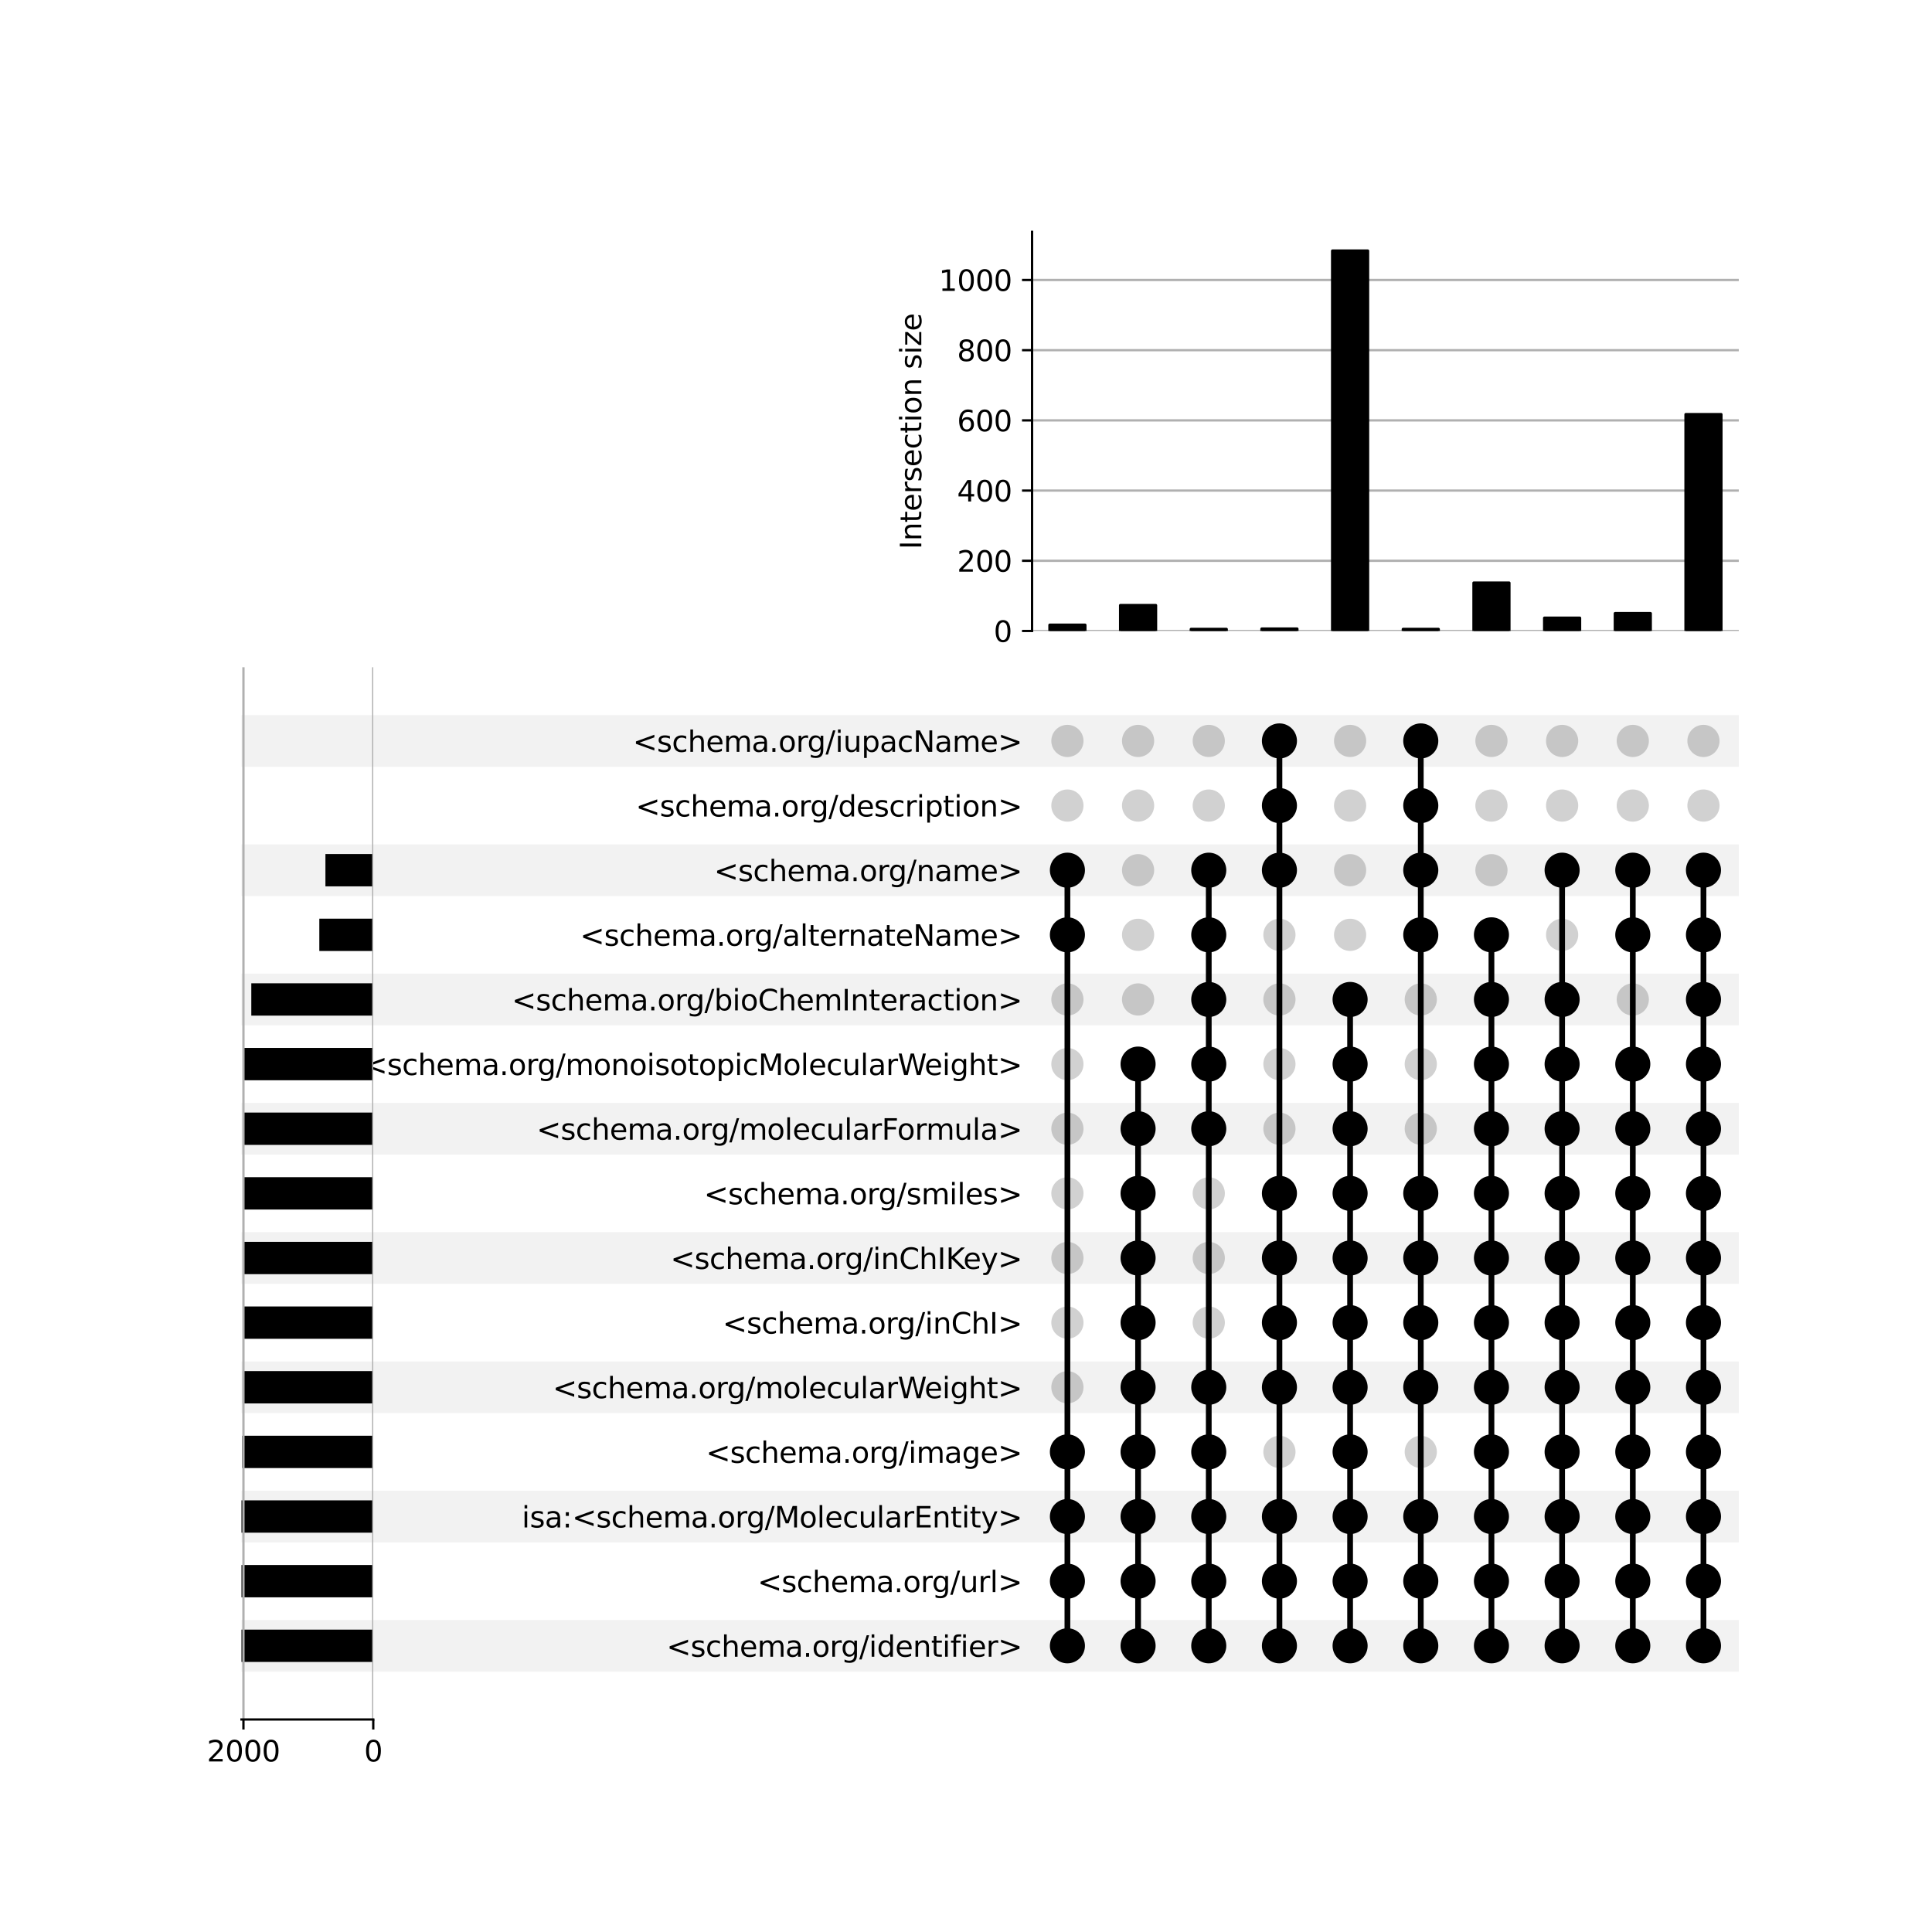 <?xml version="1.0" encoding="utf-8" standalone="no"?>
<!DOCTYPE svg PUBLIC "-//W3C//DTD SVG 1.1//EN"
  "http://www.w3.org/Graphics/SVG/1.1/DTD/svg11.dtd">
<svg xmlns:xlink="http://www.w3.org/1999/xlink" width="672pt" height="672pt" viewBox="0 0 672 672" xmlns="http://www.w3.org/2000/svg" version="1.1">
 <defs>
  <style type="text/css">*{stroke-linejoin: round; stroke-linecap: butt}</style>
 </defs>
 <g id="figure_1">
  <g id="patch_1">
   <path d="M 0 672 
L 672 672 
L 672 0 
L 0 0 
z
" style="fill: #ffffff"/>
  </g>
  <g id="axes_1">
   <g id="patch_2">
    <path d="M 84 581.444 
L 604.8 581.444 
L 604.8 563.459 
L 84 563.459 
z
" clip-path="url(#p07e65ff642)" style="fill-opacity: 0.051"/>
   </g>
   <g id="patch_3">
    <path d="M 84 536.481 
L 604.8 536.481 
L 604.8 518.497 
L 84 518.497 
z
" clip-path="url(#p07e65ff642)" style="fill-opacity: 0.051"/>
   </g>
   <g id="patch_4">
    <path d="M 84 491.519 
L 604.8 491.519 
L 604.8 473.534 
L 84 473.534 
z
" clip-path="url(#p07e65ff642)" style="fill-opacity: 0.051"/>
   </g>
   <g id="patch_5">
    <path d="M 84 446.557 
L 604.8 446.557 
L 604.8 428.572 
L 84 428.572 
z
" clip-path="url(#p07e65ff642)" style="fill-opacity: 0.051"/>
   </g>
   <g id="patch_6">
    <path d="M 84 401.594 
L 604.8 401.594 
L 604.8 383.609 
L 84 383.609 
z
" clip-path="url(#p07e65ff642)" style="fill-opacity: 0.051"/>
   </g>
   <g id="patch_7">
    <path d="M 84 356.632 
L 604.8 356.632 
L 604.8 338.647 
L 84 338.647 
z
" clip-path="url(#p07e65ff642)" style="fill-opacity: 0.051"/>
   </g>
   <g id="patch_8">
    <path d="M 84 311.669 
L 604.8 311.669 
L 604.8 293.684 
L 84 293.684 
z
" clip-path="url(#p07e65ff642)" style="fill-opacity: 0.051"/>
   </g>
   <g id="patch_9">
    <path d="M 84 266.707 
L 604.8 266.707 
L 604.8 248.722 
L 84 248.722 
z
" clip-path="url(#p07e65ff642)" style="fill-opacity: 0.051"/>
   </g>
   <g id="matplotlib.axis_1"/>
   <g id="matplotlib.axis_2">
    <g id="ytick_1"/>
    <g id="ytick_2"/>
    <g id="ytick_3"/>
    <g id="ytick_4"/>
    <g id="ytick_5"/>
    <g id="ytick_6"/>
    <g id="ytick_7"/>
    <g id="ytick_8"/>
    <g id="ytick_9"/>
    <g id="ytick_10"/>
    <g id="ytick_11"/>
    <g id="ytick_12"/>
    <g id="ytick_13"/>
    <g id="ytick_14"/>
    <g id="ytick_15"/>
   </g>
  </g>
  <g id="axes_2">
   <g id="matplotlib.axis_3">
    <g id="ytick_16">
     <g id="line2d_1"/>
     <g id="text_1">
      <!-- &lt;schema.org/identifier&gt; -->
      <g transform="translate(231.828 576.251) scale(0.1 -0.1)">
       <defs>
        <path id="DejaVuSans-3c" d="M 4684 3150 
L 1459 2003 
L 4684 863 
L 4684 294 
L 678 1747 
L 678 2266 
L 4684 3719 
L 4684 3150 
z
" transform="scale(0.016)"/>
        <path id="DejaVuSans-73" d="M 2834 3397 
L 2834 2853 
Q 2591 2978 2328 3040 
Q 2066 3103 1784 3103 
Q 1356 3103 1142 2972 
Q 928 2841 928 2578 
Q 928 2378 1081 2264 
Q 1234 2150 1697 2047 
L 1894 2003 
Q 2506 1872 2764 1633 
Q 3022 1394 3022 966 
Q 3022 478 2636 193 
Q 2250 -91 1575 -91 
Q 1294 -91 989 -36 
Q 684 19 347 128 
L 347 722 
Q 666 556 975 473 
Q 1284 391 1588 391 
Q 1994 391 2212 530 
Q 2431 669 2431 922 
Q 2431 1156 2273 1281 
Q 2116 1406 1581 1522 
L 1381 1569 
Q 847 1681 609 1914 
Q 372 2147 372 2553 
Q 372 3047 722 3315 
Q 1072 3584 1716 3584 
Q 2034 3584 2315 3537 
Q 2597 3491 2834 3397 
z
" transform="scale(0.016)"/>
        <path id="DejaVuSans-63" d="M 3122 3366 
L 3122 2828 
Q 2878 2963 2633 3030 
Q 2388 3097 2138 3097 
Q 1578 3097 1268 2742 
Q 959 2388 959 1747 
Q 959 1106 1268 751 
Q 1578 397 2138 397 
Q 2388 397 2633 464 
Q 2878 531 3122 666 
L 3122 134 
Q 2881 22 2623 -34 
Q 2366 -91 2075 -91 
Q 1284 -91 818 406 
Q 353 903 353 1747 
Q 353 2603 823 3093 
Q 1294 3584 2113 3584 
Q 2378 3584 2631 3529 
Q 2884 3475 3122 3366 
z
" transform="scale(0.016)"/>
        <path id="DejaVuSans-68" d="M 3513 2113 
L 3513 0 
L 2938 0 
L 2938 2094 
Q 2938 2591 2744 2837 
Q 2550 3084 2163 3084 
Q 1697 3084 1428 2787 
Q 1159 2491 1159 1978 
L 1159 0 
L 581 0 
L 581 4863 
L 1159 4863 
L 1159 2956 
Q 1366 3272 1645 3428 
Q 1925 3584 2291 3584 
Q 2894 3584 3203 3211 
Q 3513 2838 3513 2113 
z
" transform="scale(0.016)"/>
        <path id="DejaVuSans-65" d="M 3597 1894 
L 3597 1613 
L 953 1613 
Q 991 1019 1311 708 
Q 1631 397 2203 397 
Q 2534 397 2845 478 
Q 3156 559 3463 722 
L 3463 178 
Q 3153 47 2828 -22 
Q 2503 -91 2169 -91 
Q 1331 -91 842 396 
Q 353 884 353 1716 
Q 353 2575 817 3079 
Q 1281 3584 2069 3584 
Q 2775 3584 3186 3129 
Q 3597 2675 3597 1894 
z
M 3022 2063 
Q 3016 2534 2758 2815 
Q 2500 3097 2075 3097 
Q 1594 3097 1305 2825 
Q 1016 2553 972 2059 
L 3022 2063 
z
" transform="scale(0.016)"/>
        <path id="DejaVuSans-6d" d="M 3328 2828 
Q 3544 3216 3844 3400 
Q 4144 3584 4550 3584 
Q 5097 3584 5394 3201 
Q 5691 2819 5691 2113 
L 5691 0 
L 5113 0 
L 5113 2094 
Q 5113 2597 4934 2840 
Q 4756 3084 4391 3084 
Q 3944 3084 3684 2787 
Q 3425 2491 3425 1978 
L 3425 0 
L 2847 0 
L 2847 2094 
Q 2847 2600 2669 2842 
Q 2491 3084 2119 3084 
Q 1678 3084 1418 2786 
Q 1159 2488 1159 1978 
L 1159 0 
L 581 0 
L 581 3500 
L 1159 3500 
L 1159 2956 
Q 1356 3278 1631 3431 
Q 1906 3584 2284 3584 
Q 2666 3584 2933 3390 
Q 3200 3197 3328 2828 
z
" transform="scale(0.016)"/>
        <path id="DejaVuSans-61" d="M 2194 1759 
Q 1497 1759 1228 1600 
Q 959 1441 959 1056 
Q 959 750 1161 570 
Q 1363 391 1709 391 
Q 2188 391 2477 730 
Q 2766 1069 2766 1631 
L 2766 1759 
L 2194 1759 
z
M 3341 1997 
L 3341 0 
L 2766 0 
L 2766 531 
Q 2569 213 2275 61 
Q 1981 -91 1556 -91 
Q 1019 -91 701 211 
Q 384 513 384 1019 
Q 384 1609 779 1909 
Q 1175 2209 1959 2209 
L 2766 2209 
L 2766 2266 
Q 2766 2663 2505 2880 
Q 2244 3097 1772 3097 
Q 1472 3097 1187 3025 
Q 903 2953 641 2809 
L 641 3341 
Q 956 3463 1253 3523 
Q 1550 3584 1831 3584 
Q 2591 3584 2966 3190 
Q 3341 2797 3341 1997 
z
" transform="scale(0.016)"/>
        <path id="DejaVuSans-2e" d="M 684 794 
L 1344 794 
L 1344 0 
L 684 0 
L 684 794 
z
" transform="scale(0.016)"/>
        <path id="DejaVuSans-6f" d="M 1959 3097 
Q 1497 3097 1228 2736 
Q 959 2375 959 1747 
Q 959 1119 1226 758 
Q 1494 397 1959 397 
Q 2419 397 2687 759 
Q 2956 1122 2956 1747 
Q 2956 2369 2687 2733 
Q 2419 3097 1959 3097 
z
M 1959 3584 
Q 2709 3584 3137 3096 
Q 3566 2609 3566 1747 
Q 3566 888 3137 398 
Q 2709 -91 1959 -91 
Q 1206 -91 779 398 
Q 353 888 353 1747 
Q 353 2609 779 3096 
Q 1206 3584 1959 3584 
z
" transform="scale(0.016)"/>
        <path id="DejaVuSans-72" d="M 2631 2963 
Q 2534 3019 2420 3045 
Q 2306 3072 2169 3072 
Q 1681 3072 1420 2755 
Q 1159 2438 1159 1844 
L 1159 0 
L 581 0 
L 581 3500 
L 1159 3500 
L 1159 2956 
Q 1341 3275 1631 3429 
Q 1922 3584 2338 3584 
Q 2397 3584 2469 3576 
Q 2541 3569 2628 3553 
L 2631 2963 
z
" transform="scale(0.016)"/>
        <path id="DejaVuSans-67" d="M 2906 1791 
Q 2906 2416 2648 2759 
Q 2391 3103 1925 3103 
Q 1463 3103 1205 2759 
Q 947 2416 947 1791 
Q 947 1169 1205 825 
Q 1463 481 1925 481 
Q 2391 481 2648 825 
Q 2906 1169 2906 1791 
z
M 3481 434 
Q 3481 -459 3084 -895 
Q 2688 -1331 1869 -1331 
Q 1566 -1331 1297 -1286 
Q 1028 -1241 775 -1147 
L 775 -588 
Q 1028 -725 1275 -790 
Q 1522 -856 1778 -856 
Q 2344 -856 2625 -561 
Q 2906 -266 2906 331 
L 2906 616 
Q 2728 306 2450 153 
Q 2172 0 1784 0 
Q 1141 0 747 490 
Q 353 981 353 1791 
Q 353 2603 747 3093 
Q 1141 3584 1784 3584 
Q 2172 3584 2450 3431 
Q 2728 3278 2906 2969 
L 2906 3500 
L 3481 3500 
L 3481 434 
z
" transform="scale(0.016)"/>
        <path id="DejaVuSans-2f" d="M 1625 4666 
L 2156 4666 
L 531 -594 
L 0 -594 
L 1625 4666 
z
" transform="scale(0.016)"/>
        <path id="DejaVuSans-69" d="M 603 3500 
L 1178 3500 
L 1178 0 
L 603 0 
L 603 3500 
z
M 603 4863 
L 1178 4863 
L 1178 4134 
L 603 4134 
L 603 4863 
z
" transform="scale(0.016)"/>
        <path id="DejaVuSans-64" d="M 2906 2969 
L 2906 4863 
L 3481 4863 
L 3481 0 
L 2906 0 
L 2906 525 
Q 2725 213 2448 61 
Q 2172 -91 1784 -91 
Q 1150 -91 751 415 
Q 353 922 353 1747 
Q 353 2572 751 3078 
Q 1150 3584 1784 3584 
Q 2172 3584 2448 3432 
Q 2725 3281 2906 2969 
z
M 947 1747 
Q 947 1113 1208 752 
Q 1469 391 1925 391 
Q 2381 391 2643 752 
Q 2906 1113 2906 1747 
Q 2906 2381 2643 2742 
Q 2381 3103 1925 3103 
Q 1469 3103 1208 2742 
Q 947 2381 947 1747 
z
" transform="scale(0.016)"/>
        <path id="DejaVuSans-6e" d="M 3513 2113 
L 3513 0 
L 2938 0 
L 2938 2094 
Q 2938 2591 2744 2837 
Q 2550 3084 2163 3084 
Q 1697 3084 1428 2787 
Q 1159 2491 1159 1978 
L 1159 0 
L 581 0 
L 581 3500 
L 1159 3500 
L 1159 2956 
Q 1366 3272 1645 3428 
Q 1925 3584 2291 3584 
Q 2894 3584 3203 3211 
Q 3513 2838 3513 2113 
z
" transform="scale(0.016)"/>
        <path id="DejaVuSans-74" d="M 1172 4494 
L 1172 3500 
L 2356 3500 
L 2356 3053 
L 1172 3053 
L 1172 1153 
Q 1172 725 1289 603 
Q 1406 481 1766 481 
L 2356 481 
L 2356 0 
L 1766 0 
Q 1100 0 847 248 
Q 594 497 594 1153 
L 594 3053 
L 172 3053 
L 172 3500 
L 594 3500 
L 594 4494 
L 1172 4494 
z
" transform="scale(0.016)"/>
        <path id="DejaVuSans-66" d="M 2375 4863 
L 2375 4384 
L 1825 4384 
Q 1516 4384 1395 4259 
Q 1275 4134 1275 3809 
L 1275 3500 
L 2222 3500 
L 2222 3053 
L 1275 3053 
L 1275 0 
L 697 0 
L 697 3053 
L 147 3053 
L 147 3500 
L 697 3500 
L 697 3744 
Q 697 4328 969 4595 
Q 1241 4863 1831 4863 
L 2375 4863 
z
" transform="scale(0.016)"/>
        <path id="DejaVuSans-3e" d="M 678 3150 
L 678 3719 
L 4684 2266 
L 4684 1747 
L 678 294 
L 678 863 
L 3897 2003 
L 678 3150 
z
" transform="scale(0.016)"/>
       </defs>
       <use xlink:href="#DejaVuSans-3c"/>
       <use xlink:href="#DejaVuSans-73" x="83.789"/>
       <use xlink:href="#DejaVuSans-63" x="135.889"/>
       <use xlink:href="#DejaVuSans-68" x="190.869"/>
       <use xlink:href="#DejaVuSans-65" x="254.248"/>
       <use xlink:href="#DejaVuSans-6d" x="315.771"/>
       <use xlink:href="#DejaVuSans-61" x="413.184"/>
       <use xlink:href="#DejaVuSans-2e" x="474.463"/>
       <use xlink:href="#DejaVuSans-6f" x="506.25"/>
       <use xlink:href="#DejaVuSans-72" x="567.432"/>
       <use xlink:href="#DejaVuSans-67" x="606.795"/>
       <use xlink:href="#DejaVuSans-2f" x="670.271"/>
       <use xlink:href="#DejaVuSans-69" x="703.963"/>
       <use xlink:href="#DejaVuSans-64" x="731.746"/>
       <use xlink:href="#DejaVuSans-65" x="795.223"/>
       <use xlink:href="#DejaVuSans-6e" x="856.746"/>
       <use xlink:href="#DejaVuSans-74" x="920.125"/>
       <use xlink:href="#DejaVuSans-69" x="959.334"/>
       <use xlink:href="#DejaVuSans-66" x="987.117"/>
       <use xlink:href="#DejaVuSans-69" x="1022.322"/>
       <use xlink:href="#DejaVuSans-65" x="1050.105"/>
       <use xlink:href="#DejaVuSans-72" x="1111.629"/>
       <use xlink:href="#DejaVuSans-3e" x="1152.742"/>
      </g>
     </g>
    </g>
    <g id="ytick_17">
     <g id="line2d_2"/>
     <g id="text_2">
      <!-- &lt;schema.org/url&gt; -->
      <g transform="translate(263.479 553.769) scale(0.1 -0.1)">
       <defs>
        <path id="DejaVuSans-75" d="M 544 1381 
L 544 3500 
L 1119 3500 
L 1119 1403 
Q 1119 906 1312 657 
Q 1506 409 1894 409 
Q 2359 409 2629 706 
Q 2900 1003 2900 1516 
L 2900 3500 
L 3475 3500 
L 3475 0 
L 2900 0 
L 2900 538 
Q 2691 219 2414 64 
Q 2138 -91 1772 -91 
Q 1169 -91 856 284 
Q 544 659 544 1381 
z
M 1991 3584 
L 1991 3584 
z
" transform="scale(0.016)"/>
        <path id="DejaVuSans-6c" d="M 603 4863 
L 1178 4863 
L 1178 0 
L 603 0 
L 603 4863 
z
" transform="scale(0.016)"/>
       </defs>
       <use xlink:href="#DejaVuSans-3c"/>
       <use xlink:href="#DejaVuSans-73" x="83.789"/>
       <use xlink:href="#DejaVuSans-63" x="135.889"/>
       <use xlink:href="#DejaVuSans-68" x="190.869"/>
       <use xlink:href="#DejaVuSans-65" x="254.248"/>
       <use xlink:href="#DejaVuSans-6d" x="315.771"/>
       <use xlink:href="#DejaVuSans-61" x="413.184"/>
       <use xlink:href="#DejaVuSans-2e" x="474.463"/>
       <use xlink:href="#DejaVuSans-6f" x="506.25"/>
       <use xlink:href="#DejaVuSans-72" x="567.432"/>
       <use xlink:href="#DejaVuSans-67" x="606.795"/>
       <use xlink:href="#DejaVuSans-2f" x="670.271"/>
       <use xlink:href="#DejaVuSans-75" x="703.963"/>
       <use xlink:href="#DejaVuSans-72" x="767.342"/>
       <use xlink:href="#DejaVuSans-6c" x="808.455"/>
       <use xlink:href="#DejaVuSans-3e" x="836.238"/>
      </g>
     </g>
    </g>
    <g id="ytick_18">
     <g id="line2d_3"/>
     <g id="text_3">
      <!-- isa:&lt;schema.org/MolecularEntity&gt; -->
      <g transform="translate(181.496 531.288) scale(0.1 -0.1)">
       <defs>
        <path id="DejaVuSans-3a" d="M 750 794 
L 1409 794 
L 1409 0 
L 750 0 
L 750 794 
z
M 750 3309 
L 1409 3309 
L 1409 2516 
L 750 2516 
L 750 3309 
z
" transform="scale(0.016)"/>
        <path id="DejaVuSans-4d" d="M 628 4666 
L 1569 4666 
L 2759 1491 
L 3956 4666 
L 4897 4666 
L 4897 0 
L 4281 0 
L 4281 4097 
L 3078 897 
L 2444 897 
L 1241 4097 
L 1241 0 
L 628 0 
L 628 4666 
z
" transform="scale(0.016)"/>
        <path id="DejaVuSans-45" d="M 628 4666 
L 3578 4666 
L 3578 4134 
L 1259 4134 
L 1259 2753 
L 3481 2753 
L 3481 2222 
L 1259 2222 
L 1259 531 
L 3634 531 
L 3634 0 
L 628 0 
L 628 4666 
z
" transform="scale(0.016)"/>
        <path id="DejaVuSans-79" d="M 2059 -325 
Q 1816 -950 1584 -1140 
Q 1353 -1331 966 -1331 
L 506 -1331 
L 506 -850 
L 844 -850 
Q 1081 -850 1212 -737 
Q 1344 -625 1503 -206 
L 1606 56 
L 191 3500 
L 800 3500 
L 1894 763 
L 2988 3500 
L 3597 3500 
L 2059 -325 
z
" transform="scale(0.016)"/>
       </defs>
       <use xlink:href="#DejaVuSans-69"/>
       <use xlink:href="#DejaVuSans-73" x="27.783"/>
       <use xlink:href="#DejaVuSans-61" x="79.883"/>
       <use xlink:href="#DejaVuSans-3a" x="141.162"/>
       <use xlink:href="#DejaVuSans-3c" x="174.854"/>
       <use xlink:href="#DejaVuSans-73" x="258.643"/>
       <use xlink:href="#DejaVuSans-63" x="310.742"/>
       <use xlink:href="#DejaVuSans-68" x="365.723"/>
       <use xlink:href="#DejaVuSans-65" x="429.102"/>
       <use xlink:href="#DejaVuSans-6d" x="490.625"/>
       <use xlink:href="#DejaVuSans-61" x="588.037"/>
       <use xlink:href="#DejaVuSans-2e" x="649.316"/>
       <use xlink:href="#DejaVuSans-6f" x="681.104"/>
       <use xlink:href="#DejaVuSans-72" x="742.285"/>
       <use xlink:href="#DejaVuSans-67" x="781.648"/>
       <use xlink:href="#DejaVuSans-2f" x="845.125"/>
       <use xlink:href="#DejaVuSans-4d" x="878.816"/>
       <use xlink:href="#DejaVuSans-6f" x="965.096"/>
       <use xlink:href="#DejaVuSans-6c" x="1026.277"/>
       <use xlink:href="#DejaVuSans-65" x="1054.061"/>
       <use xlink:href="#DejaVuSans-63" x="1115.584"/>
       <use xlink:href="#DejaVuSans-75" x="1170.564"/>
       <use xlink:href="#DejaVuSans-6c" x="1233.943"/>
       <use xlink:href="#DejaVuSans-61" x="1261.727"/>
       <use xlink:href="#DejaVuSans-72" x="1323.006"/>
       <use xlink:href="#DejaVuSans-45" x="1364.119"/>
       <use xlink:href="#DejaVuSans-6e" x="1427.303"/>
       <use xlink:href="#DejaVuSans-74" x="1490.682"/>
       <use xlink:href="#DejaVuSans-69" x="1529.891"/>
       <use xlink:href="#DejaVuSans-74" x="1557.674"/>
       <use xlink:href="#DejaVuSans-79" x="1596.883"/>
       <use xlink:href="#DejaVuSans-3e" x="1656.062"/>
      </g>
     </g>
    </g>
    <g id="ytick_19">
     <g id="line2d_4"/>
     <g id="text_4">
      <!-- &lt;schema.org/image&gt; -->
      <g transform="translate(245.557 508.807) scale(0.1 -0.1)">
       <use xlink:href="#DejaVuSans-3c"/>
       <use xlink:href="#DejaVuSans-73" x="83.789"/>
       <use xlink:href="#DejaVuSans-63" x="135.889"/>
       <use xlink:href="#DejaVuSans-68" x="190.869"/>
       <use xlink:href="#DejaVuSans-65" x="254.248"/>
       <use xlink:href="#DejaVuSans-6d" x="315.771"/>
       <use xlink:href="#DejaVuSans-61" x="413.184"/>
       <use xlink:href="#DejaVuSans-2e" x="474.463"/>
       <use xlink:href="#DejaVuSans-6f" x="506.25"/>
       <use xlink:href="#DejaVuSans-72" x="567.432"/>
       <use xlink:href="#DejaVuSans-67" x="606.795"/>
       <use xlink:href="#DejaVuSans-2f" x="670.271"/>
       <use xlink:href="#DejaVuSans-69" x="703.963"/>
       <use xlink:href="#DejaVuSans-6d" x="731.746"/>
       <use xlink:href="#DejaVuSans-61" x="829.158"/>
       <use xlink:href="#DejaVuSans-67" x="890.438"/>
       <use xlink:href="#DejaVuSans-65" x="953.914"/>
       <use xlink:href="#DejaVuSans-3e" x="1015.438"/>
      </g>
     </g>
    </g>
    <g id="ytick_20">
     <g id="line2d_5"/>
     <g id="text_5">
      <!-- &lt;schema.org/molecularWeight&gt; -->
      <g transform="translate(192.225 486.326) scale(0.1 -0.1)">
       <defs>
        <path id="DejaVuSans-57" d="M 213 4666 
L 850 4666 
L 1831 722 
L 2809 4666 
L 3519 4666 
L 4500 722 
L 5478 4666 
L 6119 4666 
L 4947 0 
L 4153 0 
L 3169 4050 
L 2175 0 
L 1381 0 
L 213 4666 
z
" transform="scale(0.016)"/>
       </defs>
       <use xlink:href="#DejaVuSans-3c"/>
       <use xlink:href="#DejaVuSans-73" x="83.789"/>
       <use xlink:href="#DejaVuSans-63" x="135.889"/>
       <use xlink:href="#DejaVuSans-68" x="190.869"/>
       <use xlink:href="#DejaVuSans-65" x="254.248"/>
       <use xlink:href="#DejaVuSans-6d" x="315.771"/>
       <use xlink:href="#DejaVuSans-61" x="413.184"/>
       <use xlink:href="#DejaVuSans-2e" x="474.463"/>
       <use xlink:href="#DejaVuSans-6f" x="506.25"/>
       <use xlink:href="#DejaVuSans-72" x="567.432"/>
       <use xlink:href="#DejaVuSans-67" x="606.795"/>
       <use xlink:href="#DejaVuSans-2f" x="670.271"/>
       <use xlink:href="#DejaVuSans-6d" x="703.963"/>
       <use xlink:href="#DejaVuSans-6f" x="801.375"/>
       <use xlink:href="#DejaVuSans-6c" x="862.557"/>
       <use xlink:href="#DejaVuSans-65" x="890.34"/>
       <use xlink:href="#DejaVuSans-63" x="951.863"/>
       <use xlink:href="#DejaVuSans-75" x="1006.844"/>
       <use xlink:href="#DejaVuSans-6c" x="1070.223"/>
       <use xlink:href="#DejaVuSans-61" x="1098.006"/>
       <use xlink:href="#DejaVuSans-72" x="1159.285"/>
       <use xlink:href="#DejaVuSans-57" x="1200.398"/>
       <use xlink:href="#DejaVuSans-65" x="1293.4"/>
       <use xlink:href="#DejaVuSans-69" x="1354.924"/>
       <use xlink:href="#DejaVuSans-67" x="1382.707"/>
       <use xlink:href="#DejaVuSans-68" x="1446.184"/>
       <use xlink:href="#DejaVuSans-74" x="1509.562"/>
       <use xlink:href="#DejaVuSans-3e" x="1548.771"/>
      </g>
     </g>
    </g>
    <g id="ytick_21">
     <g id="line2d_6"/>
     <g id="text_6">
      <!-- &lt;schema.org/inChI&gt; -->
      <g transform="translate(251.32 463.845) scale(0.1 -0.1)">
       <defs>
        <path id="DejaVuSans-43" d="M 4122 4306 
L 4122 3641 
Q 3803 3938 3442 4084 
Q 3081 4231 2675 4231 
Q 1875 4231 1450 3742 
Q 1025 3253 1025 2328 
Q 1025 1406 1450 917 
Q 1875 428 2675 428 
Q 3081 428 3442 575 
Q 3803 722 4122 1019 
L 4122 359 
Q 3791 134 3420 21 
Q 3050 -91 2638 -91 
Q 1578 -91 968 557 
Q 359 1206 359 2328 
Q 359 3453 968 4101 
Q 1578 4750 2638 4750 
Q 3056 4750 3426 4639 
Q 3797 4528 4122 4306 
z
" transform="scale(0.016)"/>
        <path id="DejaVuSans-49" d="M 628 4666 
L 1259 4666 
L 1259 0 
L 628 0 
L 628 4666 
z
" transform="scale(0.016)"/>
       </defs>
       <use xlink:href="#DejaVuSans-3c"/>
       <use xlink:href="#DejaVuSans-73" x="83.789"/>
       <use xlink:href="#DejaVuSans-63" x="135.889"/>
       <use xlink:href="#DejaVuSans-68" x="190.869"/>
       <use xlink:href="#DejaVuSans-65" x="254.248"/>
       <use xlink:href="#DejaVuSans-6d" x="315.771"/>
       <use xlink:href="#DejaVuSans-61" x="413.184"/>
       <use xlink:href="#DejaVuSans-2e" x="474.463"/>
       <use xlink:href="#DejaVuSans-6f" x="506.25"/>
       <use xlink:href="#DejaVuSans-72" x="567.432"/>
       <use xlink:href="#DejaVuSans-67" x="606.795"/>
       <use xlink:href="#DejaVuSans-2f" x="670.271"/>
       <use xlink:href="#DejaVuSans-69" x="703.963"/>
       <use xlink:href="#DejaVuSans-6e" x="731.746"/>
       <use xlink:href="#DejaVuSans-43" x="795.125"/>
       <use xlink:href="#DejaVuSans-68" x="864.949"/>
       <use xlink:href="#DejaVuSans-49" x="928.328"/>
       <use xlink:href="#DejaVuSans-3e" x="957.82"/>
      </g>
     </g>
    </g>
    <g id="ytick_22">
     <g id="line2d_7"/>
     <g id="text_7">
      <!-- &lt;schema.org/inChIKey&gt; -->
      <g transform="translate(233.19 441.363) scale(0.1 -0.1)">
       <defs>
        <path id="DejaVuSans-4b" d="M 628 4666 
L 1259 4666 
L 1259 2694 
L 3353 4666 
L 4166 4666 
L 1850 2491 
L 4331 0 
L 3500 0 
L 1259 2247 
L 1259 0 
L 628 0 
L 628 4666 
z
" transform="scale(0.016)"/>
       </defs>
       <use xlink:href="#DejaVuSans-3c"/>
       <use xlink:href="#DejaVuSans-73" x="83.789"/>
       <use xlink:href="#DejaVuSans-63" x="135.889"/>
       <use xlink:href="#DejaVuSans-68" x="190.869"/>
       <use xlink:href="#DejaVuSans-65" x="254.248"/>
       <use xlink:href="#DejaVuSans-6d" x="315.771"/>
       <use xlink:href="#DejaVuSans-61" x="413.184"/>
       <use xlink:href="#DejaVuSans-2e" x="474.463"/>
       <use xlink:href="#DejaVuSans-6f" x="506.25"/>
       <use xlink:href="#DejaVuSans-72" x="567.432"/>
       <use xlink:href="#DejaVuSans-67" x="606.795"/>
       <use xlink:href="#DejaVuSans-2f" x="670.271"/>
       <use xlink:href="#DejaVuSans-69" x="703.963"/>
       <use xlink:href="#DejaVuSans-6e" x="731.746"/>
       <use xlink:href="#DejaVuSans-43" x="795.125"/>
       <use xlink:href="#DejaVuSans-68" x="864.949"/>
       <use xlink:href="#DejaVuSans-49" x="928.328"/>
       <use xlink:href="#DejaVuSans-4b" x="957.82"/>
       <use xlink:href="#DejaVuSans-65" x="1018.396"/>
       <use xlink:href="#DejaVuSans-79" x="1079.92"/>
       <use xlink:href="#DejaVuSans-3e" x="1139.1"/>
      </g>
     </g>
    </g>
    <g id="ytick_23">
     <g id="line2d_8"/>
     <g id="text_8">
      <!-- &lt;schema.org/smiles&gt; -->
      <g transform="translate(244.837 418.882) scale(0.1 -0.1)">
       <use xlink:href="#DejaVuSans-3c"/>
       <use xlink:href="#DejaVuSans-73" x="83.789"/>
       <use xlink:href="#DejaVuSans-63" x="135.889"/>
       <use xlink:href="#DejaVuSans-68" x="190.869"/>
       <use xlink:href="#DejaVuSans-65" x="254.248"/>
       <use xlink:href="#DejaVuSans-6d" x="315.771"/>
       <use xlink:href="#DejaVuSans-61" x="413.184"/>
       <use xlink:href="#DejaVuSans-2e" x="474.463"/>
       <use xlink:href="#DejaVuSans-6f" x="506.25"/>
       <use xlink:href="#DejaVuSans-72" x="567.432"/>
       <use xlink:href="#DejaVuSans-67" x="606.795"/>
       <use xlink:href="#DejaVuSans-2f" x="670.271"/>
       <use xlink:href="#DejaVuSans-73" x="703.963"/>
       <use xlink:href="#DejaVuSans-6d" x="756.062"/>
       <use xlink:href="#DejaVuSans-69" x="853.475"/>
       <use xlink:href="#DejaVuSans-6c" x="881.258"/>
       <use xlink:href="#DejaVuSans-65" x="909.041"/>
       <use xlink:href="#DejaVuSans-73" x="970.564"/>
       <use xlink:href="#DejaVuSans-3e" x="1022.664"/>
      </g>
     </g>
    </g>
    <g id="ytick_24">
     <g id="line2d_9"/>
     <g id="text_9">
      <!-- &lt;schema.org/molecularFormula&gt; -->
      <g transform="translate(186.634 396.401) scale(0.1 -0.1)">
       <defs>
        <path id="DejaVuSans-46" d="M 628 4666 
L 3309 4666 
L 3309 4134 
L 1259 4134 
L 1259 2759 
L 3109 2759 
L 3109 2228 
L 1259 2228 
L 1259 0 
L 628 0 
L 628 4666 
z
" transform="scale(0.016)"/>
       </defs>
       <use xlink:href="#DejaVuSans-3c"/>
       <use xlink:href="#DejaVuSans-73" x="83.789"/>
       <use xlink:href="#DejaVuSans-63" x="135.889"/>
       <use xlink:href="#DejaVuSans-68" x="190.869"/>
       <use xlink:href="#DejaVuSans-65" x="254.248"/>
       <use xlink:href="#DejaVuSans-6d" x="315.771"/>
       <use xlink:href="#DejaVuSans-61" x="413.184"/>
       <use xlink:href="#DejaVuSans-2e" x="474.463"/>
       <use xlink:href="#DejaVuSans-6f" x="506.25"/>
       <use xlink:href="#DejaVuSans-72" x="567.432"/>
       <use xlink:href="#DejaVuSans-67" x="606.795"/>
       <use xlink:href="#DejaVuSans-2f" x="670.271"/>
       <use xlink:href="#DejaVuSans-6d" x="703.963"/>
       <use xlink:href="#DejaVuSans-6f" x="801.375"/>
       <use xlink:href="#DejaVuSans-6c" x="862.557"/>
       <use xlink:href="#DejaVuSans-65" x="890.34"/>
       <use xlink:href="#DejaVuSans-63" x="951.863"/>
       <use xlink:href="#DejaVuSans-75" x="1006.844"/>
       <use xlink:href="#DejaVuSans-6c" x="1070.223"/>
       <use xlink:href="#DejaVuSans-61" x="1098.006"/>
       <use xlink:href="#DejaVuSans-72" x="1159.285"/>
       <use xlink:href="#DejaVuSans-46" x="1200.398"/>
       <use xlink:href="#DejaVuSans-6f" x="1254.293"/>
       <use xlink:href="#DejaVuSans-72" x="1315.475"/>
       <use xlink:href="#DejaVuSans-6d" x="1354.838"/>
       <use xlink:href="#DejaVuSans-75" x="1452.25"/>
       <use xlink:href="#DejaVuSans-6c" x="1515.629"/>
       <use xlink:href="#DejaVuSans-61" x="1543.412"/>
       <use xlink:href="#DejaVuSans-3e" x="1604.691"/>
      </g>
     </g>
    </g>
    <g id="ytick_25">
     <g id="line2d_10"/>
     <g id="text_10">
      <!-- &lt;schema.org/monoisotopicMolecularWeight&gt; -->
      <g transform="translate(126.251 373.92) scale(0.1 -0.1)">
       <defs>
        <path id="DejaVuSans-70" d="M 1159 525 
L 1159 -1331 
L 581 -1331 
L 581 3500 
L 1159 3500 
L 1159 2969 
Q 1341 3281 1617 3432 
Q 1894 3584 2278 3584 
Q 2916 3584 3314 3078 
Q 3713 2572 3713 1747 
Q 3713 922 3314 415 
Q 2916 -91 2278 -91 
Q 1894 -91 1617 61 
Q 1341 213 1159 525 
z
M 3116 1747 
Q 3116 2381 2855 2742 
Q 2594 3103 2138 3103 
Q 1681 3103 1420 2742 
Q 1159 2381 1159 1747 
Q 1159 1113 1420 752 
Q 1681 391 2138 391 
Q 2594 391 2855 752 
Q 3116 1113 3116 1747 
z
" transform="scale(0.016)"/>
       </defs>
       <use xlink:href="#DejaVuSans-3c"/>
       <use xlink:href="#DejaVuSans-73" x="83.789"/>
       <use xlink:href="#DejaVuSans-63" x="135.889"/>
       <use xlink:href="#DejaVuSans-68" x="190.869"/>
       <use xlink:href="#DejaVuSans-65" x="254.248"/>
       <use xlink:href="#DejaVuSans-6d" x="315.771"/>
       <use xlink:href="#DejaVuSans-61" x="413.184"/>
       <use xlink:href="#DejaVuSans-2e" x="474.463"/>
       <use xlink:href="#DejaVuSans-6f" x="506.25"/>
       <use xlink:href="#DejaVuSans-72" x="567.432"/>
       <use xlink:href="#DejaVuSans-67" x="606.795"/>
       <use xlink:href="#DejaVuSans-2f" x="670.271"/>
       <use xlink:href="#DejaVuSans-6d" x="703.963"/>
       <use xlink:href="#DejaVuSans-6f" x="801.375"/>
       <use xlink:href="#DejaVuSans-6e" x="862.557"/>
       <use xlink:href="#DejaVuSans-6f" x="925.936"/>
       <use xlink:href="#DejaVuSans-69" x="987.117"/>
       <use xlink:href="#DejaVuSans-73" x="1014.9"/>
       <use xlink:href="#DejaVuSans-6f" x="1067"/>
       <use xlink:href="#DejaVuSans-74" x="1128.182"/>
       <use xlink:href="#DejaVuSans-6f" x="1167.391"/>
       <use xlink:href="#DejaVuSans-70" x="1228.572"/>
       <use xlink:href="#DejaVuSans-69" x="1292.049"/>
       <use xlink:href="#DejaVuSans-63" x="1319.832"/>
       <use xlink:href="#DejaVuSans-4d" x="1374.812"/>
       <use xlink:href="#DejaVuSans-6f" x="1461.092"/>
       <use xlink:href="#DejaVuSans-6c" x="1522.273"/>
       <use xlink:href="#DejaVuSans-65" x="1550.057"/>
       <use xlink:href="#DejaVuSans-63" x="1611.58"/>
       <use xlink:href="#DejaVuSans-75" x="1666.561"/>
       <use xlink:href="#DejaVuSans-6c" x="1729.939"/>
       <use xlink:href="#DejaVuSans-61" x="1757.723"/>
       <use xlink:href="#DejaVuSans-72" x="1819.002"/>
       <use xlink:href="#DejaVuSans-57" x="1860.115"/>
       <use xlink:href="#DejaVuSans-65" x="1953.117"/>
       <use xlink:href="#DejaVuSans-69" x="2014.641"/>
       <use xlink:href="#DejaVuSans-67" x="2042.424"/>
       <use xlink:href="#DejaVuSans-68" x="2105.9"/>
       <use xlink:href="#DejaVuSans-74" x="2169.279"/>
       <use xlink:href="#DejaVuSans-3e" x="2208.488"/>
      </g>
     </g>
    </g>
    <g id="ytick_26">
     <g id="line2d_11"/>
     <g id="text_11">
      <!-- &lt;schema.org/bioChemInteraction&gt; -->
      <g transform="translate(177.993 351.439) scale(0.1 -0.1)">
       <defs>
        <path id="DejaVuSans-62" d="M 3116 1747 
Q 3116 2381 2855 2742 
Q 2594 3103 2138 3103 
Q 1681 3103 1420 2742 
Q 1159 2381 1159 1747 
Q 1159 1113 1420 752 
Q 1681 391 2138 391 
Q 2594 391 2855 752 
Q 3116 1113 3116 1747 
z
M 1159 2969 
Q 1341 3281 1617 3432 
Q 1894 3584 2278 3584 
Q 2916 3584 3314 3078 
Q 3713 2572 3713 1747 
Q 3713 922 3314 415 
Q 2916 -91 2278 -91 
Q 1894 -91 1617 61 
Q 1341 213 1159 525 
L 1159 0 
L 581 0 
L 581 4863 
L 1159 4863 
L 1159 2969 
z
" transform="scale(0.016)"/>
       </defs>
       <use xlink:href="#DejaVuSans-3c"/>
       <use xlink:href="#DejaVuSans-73" x="83.789"/>
       <use xlink:href="#DejaVuSans-63" x="135.889"/>
       <use xlink:href="#DejaVuSans-68" x="190.869"/>
       <use xlink:href="#DejaVuSans-65" x="254.248"/>
       <use xlink:href="#DejaVuSans-6d" x="315.771"/>
       <use xlink:href="#DejaVuSans-61" x="413.184"/>
       <use xlink:href="#DejaVuSans-2e" x="474.463"/>
       <use xlink:href="#DejaVuSans-6f" x="506.25"/>
       <use xlink:href="#DejaVuSans-72" x="567.432"/>
       <use xlink:href="#DejaVuSans-67" x="606.795"/>
       <use xlink:href="#DejaVuSans-2f" x="670.271"/>
       <use xlink:href="#DejaVuSans-62" x="703.963"/>
       <use xlink:href="#DejaVuSans-69" x="767.439"/>
       <use xlink:href="#DejaVuSans-6f" x="795.223"/>
       <use xlink:href="#DejaVuSans-43" x="856.404"/>
       <use xlink:href="#DejaVuSans-68" x="926.229"/>
       <use xlink:href="#DejaVuSans-65" x="989.607"/>
       <use xlink:href="#DejaVuSans-6d" x="1051.131"/>
       <use xlink:href="#DejaVuSans-49" x="1148.543"/>
       <use xlink:href="#DejaVuSans-6e" x="1178.035"/>
       <use xlink:href="#DejaVuSans-74" x="1241.414"/>
       <use xlink:href="#DejaVuSans-65" x="1280.623"/>
       <use xlink:href="#DejaVuSans-72" x="1342.146"/>
       <use xlink:href="#DejaVuSans-61" x="1383.26"/>
       <use xlink:href="#DejaVuSans-63" x="1444.539"/>
       <use xlink:href="#DejaVuSans-74" x="1499.52"/>
       <use xlink:href="#DejaVuSans-69" x="1538.729"/>
       <use xlink:href="#DejaVuSans-6f" x="1566.512"/>
       <use xlink:href="#DejaVuSans-6e" x="1627.693"/>
       <use xlink:href="#DejaVuSans-3e" x="1691.072"/>
      </g>
     </g>
    </g>
    <g id="ytick_27">
     <g id="line2d_12"/>
     <g id="text_12">
      <!-- &lt;schema.org/alternateName&gt; -->
      <g transform="translate(201.748 328.957) scale(0.1 -0.1)">
       <defs>
        <path id="DejaVuSans-4e" d="M 628 4666 
L 1478 4666 
L 3547 763 
L 3547 4666 
L 4159 4666 
L 4159 0 
L 3309 0 
L 1241 3903 
L 1241 0 
L 628 0 
L 628 4666 
z
" transform="scale(0.016)"/>
       </defs>
       <use xlink:href="#DejaVuSans-3c"/>
       <use xlink:href="#DejaVuSans-73" x="83.789"/>
       <use xlink:href="#DejaVuSans-63" x="135.889"/>
       <use xlink:href="#DejaVuSans-68" x="190.869"/>
       <use xlink:href="#DejaVuSans-65" x="254.248"/>
       <use xlink:href="#DejaVuSans-6d" x="315.771"/>
       <use xlink:href="#DejaVuSans-61" x="413.184"/>
       <use xlink:href="#DejaVuSans-2e" x="474.463"/>
       <use xlink:href="#DejaVuSans-6f" x="506.25"/>
       <use xlink:href="#DejaVuSans-72" x="567.432"/>
       <use xlink:href="#DejaVuSans-67" x="606.795"/>
       <use xlink:href="#DejaVuSans-2f" x="670.271"/>
       <use xlink:href="#DejaVuSans-61" x="703.963"/>
       <use xlink:href="#DejaVuSans-6c" x="765.242"/>
       <use xlink:href="#DejaVuSans-74" x="793.025"/>
       <use xlink:href="#DejaVuSans-65" x="832.234"/>
       <use xlink:href="#DejaVuSans-72" x="893.758"/>
       <use xlink:href="#DejaVuSans-6e" x="933.121"/>
       <use xlink:href="#DejaVuSans-61" x="996.5"/>
       <use xlink:href="#DejaVuSans-74" x="1057.779"/>
       <use xlink:href="#DejaVuSans-65" x="1096.988"/>
       <use xlink:href="#DejaVuSans-4e" x="1158.512"/>
       <use xlink:href="#DejaVuSans-61" x="1233.316"/>
       <use xlink:href="#DejaVuSans-6d" x="1294.596"/>
       <use xlink:href="#DejaVuSans-65" x="1392.008"/>
       <use xlink:href="#DejaVuSans-3e" x="1453.531"/>
      </g>
     </g>
    </g>
    <g id="ytick_28">
     <g id="line2d_13"/>
     <g id="text_13">
      <!-- &lt;schema.org/name&gt; -->
      <g transform="translate(248.346 306.476) scale(0.1 -0.1)">
       <use xlink:href="#DejaVuSans-3c"/>
       <use xlink:href="#DejaVuSans-73" x="83.789"/>
       <use xlink:href="#DejaVuSans-63" x="135.889"/>
       <use xlink:href="#DejaVuSans-68" x="190.869"/>
       <use xlink:href="#DejaVuSans-65" x="254.248"/>
       <use xlink:href="#DejaVuSans-6d" x="315.771"/>
       <use xlink:href="#DejaVuSans-61" x="413.184"/>
       <use xlink:href="#DejaVuSans-2e" x="474.463"/>
       <use xlink:href="#DejaVuSans-6f" x="506.25"/>
       <use xlink:href="#DejaVuSans-72" x="567.432"/>
       <use xlink:href="#DejaVuSans-67" x="606.795"/>
       <use xlink:href="#DejaVuSans-2f" x="670.271"/>
       <use xlink:href="#DejaVuSans-6e" x="703.963"/>
       <use xlink:href="#DejaVuSans-61" x="767.342"/>
       <use xlink:href="#DejaVuSans-6d" x="828.621"/>
       <use xlink:href="#DejaVuSans-65" x="926.033"/>
       <use xlink:href="#DejaVuSans-3e" x="987.557"/>
      </g>
     </g>
    </g>
    <g id="ytick_29">
     <g id="line2d_14"/>
     <g id="text_14">
      <!-- &lt;schema.org/description&gt; -->
      <g transform="translate(221.104 283.995) scale(0.1 -0.1)">
       <use xlink:href="#DejaVuSans-3c"/>
       <use xlink:href="#DejaVuSans-73" x="83.789"/>
       <use xlink:href="#DejaVuSans-63" x="135.889"/>
       <use xlink:href="#DejaVuSans-68" x="190.869"/>
       <use xlink:href="#DejaVuSans-65" x="254.248"/>
       <use xlink:href="#DejaVuSans-6d" x="315.771"/>
       <use xlink:href="#DejaVuSans-61" x="413.184"/>
       <use xlink:href="#DejaVuSans-2e" x="474.463"/>
       <use xlink:href="#DejaVuSans-6f" x="506.25"/>
       <use xlink:href="#DejaVuSans-72" x="567.432"/>
       <use xlink:href="#DejaVuSans-67" x="606.795"/>
       <use xlink:href="#DejaVuSans-2f" x="670.271"/>
       <use xlink:href="#DejaVuSans-64" x="703.963"/>
       <use xlink:href="#DejaVuSans-65" x="767.439"/>
       <use xlink:href="#DejaVuSans-73" x="828.963"/>
       <use xlink:href="#DejaVuSans-63" x="881.062"/>
       <use xlink:href="#DejaVuSans-72" x="936.043"/>
       <use xlink:href="#DejaVuSans-69" x="977.156"/>
       <use xlink:href="#DejaVuSans-70" x="1004.939"/>
       <use xlink:href="#DejaVuSans-74" x="1068.416"/>
       <use xlink:href="#DejaVuSans-69" x="1107.625"/>
       <use xlink:href="#DejaVuSans-6f" x="1135.408"/>
       <use xlink:href="#DejaVuSans-6e" x="1196.59"/>
       <use xlink:href="#DejaVuSans-3e" x="1259.969"/>
      </g>
     </g>
    </g>
    <g id="ytick_30">
     <g id="line2d_15"/>
     <g id="text_15">
      <!-- &lt;schema.org/iupacName&gt; -->
      <g transform="translate(220.112 261.514) scale(0.1 -0.1)">
       <use xlink:href="#DejaVuSans-3c"/>
       <use xlink:href="#DejaVuSans-73" x="83.789"/>
       <use xlink:href="#DejaVuSans-63" x="135.889"/>
       <use xlink:href="#DejaVuSans-68" x="190.869"/>
       <use xlink:href="#DejaVuSans-65" x="254.248"/>
       <use xlink:href="#DejaVuSans-6d" x="315.771"/>
       <use xlink:href="#DejaVuSans-61" x="413.184"/>
       <use xlink:href="#DejaVuSans-2e" x="474.463"/>
       <use xlink:href="#DejaVuSans-6f" x="506.25"/>
       <use xlink:href="#DejaVuSans-72" x="567.432"/>
       <use xlink:href="#DejaVuSans-67" x="606.795"/>
       <use xlink:href="#DejaVuSans-2f" x="670.271"/>
       <use xlink:href="#DejaVuSans-69" x="703.963"/>
       <use xlink:href="#DejaVuSans-75" x="731.746"/>
       <use xlink:href="#DejaVuSans-70" x="795.125"/>
       <use xlink:href="#DejaVuSans-61" x="858.602"/>
       <use xlink:href="#DejaVuSans-63" x="919.881"/>
       <use xlink:href="#DejaVuSans-4e" x="974.861"/>
       <use xlink:href="#DejaVuSans-61" x="1049.666"/>
       <use xlink:href="#DejaVuSans-6d" x="1110.945"/>
       <use xlink:href="#DejaVuSans-65" x="1208.357"/>
       <use xlink:href="#DejaVuSans-3e" x="1269.881"/>
      </g>
     </g>
    </g>
   </g>
   <g id="LineCollection_1">
    <path d="M 371.273 572.451 
L 371.273 302.677 
" clip-path="url(#p108bbd9d89)" style="fill: none; stroke: #000000; stroke-width: 2"/>
    <path d="M 395.855 572.451 
L 395.855 370.121 
" clip-path="url(#p108bbd9d89)" style="fill: none; stroke: #000000; stroke-width: 2"/>
    <path d="M 420.437 572.451 
L 420.437 302.677 
" clip-path="url(#p108bbd9d89)" style="fill: none; stroke: #000000; stroke-width: 2"/>
    <path d="M 445.019 572.451 
L 445.019 257.714 
" clip-path="url(#p108bbd9d89)" style="fill: none; stroke: #000000; stroke-width: 2"/>
    <path d="M 469.6 572.451 
L 469.6 347.639 
" clip-path="url(#p108bbd9d89)" style="fill: none; stroke: #000000; stroke-width: 2"/>
    <path d="M 494.182 572.451 
L 494.182 257.714 
" clip-path="url(#p108bbd9d89)" style="fill: none; stroke: #000000; stroke-width: 2"/>
    <path d="M 518.764 572.451 
L 518.764 325.158 
" clip-path="url(#p108bbd9d89)" style="fill: none; stroke: #000000; stroke-width: 2"/>
    <path d="M 543.346 572.451 
L 543.346 302.677 
" clip-path="url(#p108bbd9d89)" style="fill: none; stroke: #000000; stroke-width: 2"/>
    <path d="M 567.927 572.451 
L 567.927 302.677 
" clip-path="url(#p108bbd9d89)" style="fill: none; stroke: #000000; stroke-width: 2"/>
    <path d="M 592.509 572.451 
L 592.509 302.677 
" clip-path="url(#p108bbd9d89)" style="fill: none; stroke: #000000; stroke-width: 2"/>
   </g>
   <g id="PathCollection_1">
    <defs>
     <path id="C0_0_f4a9a3608d" d="M 0 5.6 
C 1.485 5.6 2.91 5.01 3.96 3.96 
C 5.01 2.91 5.6 1.485 5.6 -0 
C 5.6 -1.485 5.01 -2.91 3.96 -3.96 
C 2.91 -5.01 1.485 -5.6 0 -5.6 
C -1.485 -5.6 -2.91 -5.01 -3.96 -3.96 
C -5.01 -2.91 -5.6 -1.485 -5.6 0 
C -5.6 1.485 -5.01 2.91 -3.96 3.96 
C -2.91 5.01 -1.485 5.6 0 5.6 
z
"/>
    </defs>
    <g clip-path="url(#p108bbd9d89)">
     <use xlink:href="#C0_0_f4a9a3608d" x="371.273" y="572.451" style="stroke: #000000"/>
    </g>
    <g clip-path="url(#p108bbd9d89)">
     <use xlink:href="#C0_0_f4a9a3608d" x="371.273" y="549.97" style="stroke: #000000"/>
    </g>
    <g clip-path="url(#p108bbd9d89)">
     <use xlink:href="#C0_0_f4a9a3608d" x="371.273" y="527.489" style="stroke: #000000"/>
    </g>
    <g clip-path="url(#p108bbd9d89)">
     <use xlink:href="#C0_0_f4a9a3608d" x="371.273" y="505.008" style="stroke: #000000"/>
    </g>
    <g clip-path="url(#p108bbd9d89)">
     <use xlink:href="#C0_0_f4a9a3608d" x="371.273" y="482.527" style="fill-opacity: 0.18"/>
    </g>
    <g clip-path="url(#p108bbd9d89)">
     <use xlink:href="#C0_0_f4a9a3608d" x="371.273" y="460.045" style="fill-opacity: 0.18"/>
    </g>
    <g clip-path="url(#p108bbd9d89)">
     <use xlink:href="#C0_0_f4a9a3608d" x="371.273" y="437.564" style="fill-opacity: 0.18"/>
    </g>
    <g clip-path="url(#p108bbd9d89)">
     <use xlink:href="#C0_0_f4a9a3608d" x="371.273" y="415.083" style="fill-opacity: 0.18"/>
    </g>
    <g clip-path="url(#p108bbd9d89)">
     <use xlink:href="#C0_0_f4a9a3608d" x="371.273" y="392.602" style="fill-opacity: 0.18"/>
    </g>
    <g clip-path="url(#p108bbd9d89)">
     <use xlink:href="#C0_0_f4a9a3608d" x="371.273" y="370.121" style="fill-opacity: 0.18"/>
    </g>
    <g clip-path="url(#p108bbd9d89)">
     <use xlink:href="#C0_0_f4a9a3608d" x="371.273" y="347.639" style="fill-opacity: 0.18"/>
    </g>
    <g clip-path="url(#p108bbd9d89)">
     <use xlink:href="#C0_0_f4a9a3608d" x="371.273" y="325.158" style="stroke: #000000"/>
    </g>
    <g clip-path="url(#p108bbd9d89)">
     <use xlink:href="#C0_0_f4a9a3608d" x="371.273" y="302.677" style="stroke: #000000"/>
    </g>
    <g clip-path="url(#p108bbd9d89)">
     <use xlink:href="#C0_0_f4a9a3608d" x="371.273" y="280.196" style="fill-opacity: 0.18"/>
    </g>
    <g clip-path="url(#p108bbd9d89)">
     <use xlink:href="#C0_0_f4a9a3608d" x="371.273" y="257.714" style="fill-opacity: 0.18"/>
    </g>
    <g clip-path="url(#p108bbd9d89)">
     <use xlink:href="#C0_0_f4a9a3608d" x="395.855" y="572.451" style="stroke: #000000"/>
    </g>
    <g clip-path="url(#p108bbd9d89)">
     <use xlink:href="#C0_0_f4a9a3608d" x="395.855" y="549.97" style="stroke: #000000"/>
    </g>
    <g clip-path="url(#p108bbd9d89)">
     <use xlink:href="#C0_0_f4a9a3608d" x="395.855" y="527.489" style="stroke: #000000"/>
    </g>
    <g clip-path="url(#p108bbd9d89)">
     <use xlink:href="#C0_0_f4a9a3608d" x="395.855" y="505.008" style="stroke: #000000"/>
    </g>
    <g clip-path="url(#p108bbd9d89)">
     <use xlink:href="#C0_0_f4a9a3608d" x="395.855" y="482.527" style="stroke: #000000"/>
    </g>
    <g clip-path="url(#p108bbd9d89)">
     <use xlink:href="#C0_0_f4a9a3608d" x="395.855" y="460.045" style="stroke: #000000"/>
    </g>
    <g clip-path="url(#p108bbd9d89)">
     <use xlink:href="#C0_0_f4a9a3608d" x="395.855" y="437.564" style="stroke: #000000"/>
    </g>
    <g clip-path="url(#p108bbd9d89)">
     <use xlink:href="#C0_0_f4a9a3608d" x="395.855" y="415.083" style="stroke: #000000"/>
    </g>
    <g clip-path="url(#p108bbd9d89)">
     <use xlink:href="#C0_0_f4a9a3608d" x="395.855" y="392.602" style="stroke: #000000"/>
    </g>
    <g clip-path="url(#p108bbd9d89)">
     <use xlink:href="#C0_0_f4a9a3608d" x="395.855" y="370.121" style="stroke: #000000"/>
    </g>
    <g clip-path="url(#p108bbd9d89)">
     <use xlink:href="#C0_0_f4a9a3608d" x="395.855" y="347.639" style="fill-opacity: 0.18"/>
    </g>
    <g clip-path="url(#p108bbd9d89)">
     <use xlink:href="#C0_0_f4a9a3608d" x="395.855" y="325.158" style="fill-opacity: 0.18"/>
    </g>
    <g clip-path="url(#p108bbd9d89)">
     <use xlink:href="#C0_0_f4a9a3608d" x="395.855" y="302.677" style="fill-opacity: 0.18"/>
    </g>
    <g clip-path="url(#p108bbd9d89)">
     <use xlink:href="#C0_0_f4a9a3608d" x="395.855" y="280.196" style="fill-opacity: 0.18"/>
    </g>
    <g clip-path="url(#p108bbd9d89)">
     <use xlink:href="#C0_0_f4a9a3608d" x="395.855" y="257.714" style="fill-opacity: 0.18"/>
    </g>
    <g clip-path="url(#p108bbd9d89)">
     <use xlink:href="#C0_0_f4a9a3608d" x="420.437" y="572.451" style="stroke: #000000"/>
    </g>
    <g clip-path="url(#p108bbd9d89)">
     <use xlink:href="#C0_0_f4a9a3608d" x="420.437" y="549.97" style="stroke: #000000"/>
    </g>
    <g clip-path="url(#p108bbd9d89)">
     <use xlink:href="#C0_0_f4a9a3608d" x="420.437" y="527.489" style="stroke: #000000"/>
    </g>
    <g clip-path="url(#p108bbd9d89)">
     <use xlink:href="#C0_0_f4a9a3608d" x="420.437" y="505.008" style="stroke: #000000"/>
    </g>
    <g clip-path="url(#p108bbd9d89)">
     <use xlink:href="#C0_0_f4a9a3608d" x="420.437" y="482.527" style="stroke: #000000"/>
    </g>
    <g clip-path="url(#p108bbd9d89)">
     <use xlink:href="#C0_0_f4a9a3608d" x="420.437" y="460.045" style="fill-opacity: 0.18"/>
    </g>
    <g clip-path="url(#p108bbd9d89)">
     <use xlink:href="#C0_0_f4a9a3608d" x="420.437" y="437.564" style="fill-opacity: 0.18"/>
    </g>
    <g clip-path="url(#p108bbd9d89)">
     <use xlink:href="#C0_0_f4a9a3608d" x="420.437" y="415.083" style="fill-opacity: 0.18"/>
    </g>
    <g clip-path="url(#p108bbd9d89)">
     <use xlink:href="#C0_0_f4a9a3608d" x="420.437" y="392.602" style="stroke: #000000"/>
    </g>
    <g clip-path="url(#p108bbd9d89)">
     <use xlink:href="#C0_0_f4a9a3608d" x="420.437" y="370.121" style="stroke: #000000"/>
    </g>
    <g clip-path="url(#p108bbd9d89)">
     <use xlink:href="#C0_0_f4a9a3608d" x="420.437" y="347.639" style="stroke: #000000"/>
    </g>
    <g clip-path="url(#p108bbd9d89)">
     <use xlink:href="#C0_0_f4a9a3608d" x="420.437" y="325.158" style="stroke: #000000"/>
    </g>
    <g clip-path="url(#p108bbd9d89)">
     <use xlink:href="#C0_0_f4a9a3608d" x="420.437" y="302.677" style="stroke: #000000"/>
    </g>
    <g clip-path="url(#p108bbd9d89)">
     <use xlink:href="#C0_0_f4a9a3608d" x="420.437" y="280.196" style="fill-opacity: 0.18"/>
    </g>
    <g clip-path="url(#p108bbd9d89)">
     <use xlink:href="#C0_0_f4a9a3608d" x="420.437" y="257.714" style="fill-opacity: 0.18"/>
    </g>
    <g clip-path="url(#p108bbd9d89)">
     <use xlink:href="#C0_0_f4a9a3608d" x="445.019" y="572.451" style="stroke: #000000"/>
    </g>
    <g clip-path="url(#p108bbd9d89)">
     <use xlink:href="#C0_0_f4a9a3608d" x="445.019" y="549.97" style="stroke: #000000"/>
    </g>
    <g clip-path="url(#p108bbd9d89)">
     <use xlink:href="#C0_0_f4a9a3608d" x="445.019" y="527.489" style="stroke: #000000"/>
    </g>
    <g clip-path="url(#p108bbd9d89)">
     <use xlink:href="#C0_0_f4a9a3608d" x="445.019" y="505.008" style="fill-opacity: 0.18"/>
    </g>
    <g clip-path="url(#p108bbd9d89)">
     <use xlink:href="#C0_0_f4a9a3608d" x="445.019" y="482.527" style="stroke: #000000"/>
    </g>
    <g clip-path="url(#p108bbd9d89)">
     <use xlink:href="#C0_0_f4a9a3608d" x="445.019" y="460.045" style="stroke: #000000"/>
    </g>
    <g clip-path="url(#p108bbd9d89)">
     <use xlink:href="#C0_0_f4a9a3608d" x="445.019" y="437.564" style="stroke: #000000"/>
    </g>
    <g clip-path="url(#p108bbd9d89)">
     <use xlink:href="#C0_0_f4a9a3608d" x="445.019" y="415.083" style="stroke: #000000"/>
    </g>
    <g clip-path="url(#p108bbd9d89)">
     <use xlink:href="#C0_0_f4a9a3608d" x="445.019" y="392.602" style="fill-opacity: 0.18"/>
    </g>
    <g clip-path="url(#p108bbd9d89)">
     <use xlink:href="#C0_0_f4a9a3608d" x="445.019" y="370.121" style="fill-opacity: 0.18"/>
    </g>
    <g clip-path="url(#p108bbd9d89)">
     <use xlink:href="#C0_0_f4a9a3608d" x="445.019" y="347.639" style="fill-opacity: 0.18"/>
    </g>
    <g clip-path="url(#p108bbd9d89)">
     <use xlink:href="#C0_0_f4a9a3608d" x="445.019" y="325.158" style="fill-opacity: 0.18"/>
    </g>
    <g clip-path="url(#p108bbd9d89)">
     <use xlink:href="#C0_0_f4a9a3608d" x="445.019" y="302.677" style="stroke: #000000"/>
    </g>
    <g clip-path="url(#p108bbd9d89)">
     <use xlink:href="#C0_0_f4a9a3608d" x="445.019" y="280.196" style="stroke: #000000"/>
    </g>
    <g clip-path="url(#p108bbd9d89)">
     <use xlink:href="#C0_0_f4a9a3608d" x="445.019" y="257.714" style="stroke: #000000"/>
    </g>
    <g clip-path="url(#p108bbd9d89)">
     <use xlink:href="#C0_0_f4a9a3608d" x="469.6" y="572.451" style="stroke: #000000"/>
    </g>
    <g clip-path="url(#p108bbd9d89)">
     <use xlink:href="#C0_0_f4a9a3608d" x="469.6" y="549.97" style="stroke: #000000"/>
    </g>
    <g clip-path="url(#p108bbd9d89)">
     <use xlink:href="#C0_0_f4a9a3608d" x="469.6" y="527.489" style="stroke: #000000"/>
    </g>
    <g clip-path="url(#p108bbd9d89)">
     <use xlink:href="#C0_0_f4a9a3608d" x="469.6" y="505.008" style="stroke: #000000"/>
    </g>
    <g clip-path="url(#p108bbd9d89)">
     <use xlink:href="#C0_0_f4a9a3608d" x="469.6" y="482.527" style="stroke: #000000"/>
    </g>
    <g clip-path="url(#p108bbd9d89)">
     <use xlink:href="#C0_0_f4a9a3608d" x="469.6" y="460.045" style="stroke: #000000"/>
    </g>
    <g clip-path="url(#p108bbd9d89)">
     <use xlink:href="#C0_0_f4a9a3608d" x="469.6" y="437.564" style="stroke: #000000"/>
    </g>
    <g clip-path="url(#p108bbd9d89)">
     <use xlink:href="#C0_0_f4a9a3608d" x="469.6" y="415.083" style="stroke: #000000"/>
    </g>
    <g clip-path="url(#p108bbd9d89)">
     <use xlink:href="#C0_0_f4a9a3608d" x="469.6" y="392.602" style="stroke: #000000"/>
    </g>
    <g clip-path="url(#p108bbd9d89)">
     <use xlink:href="#C0_0_f4a9a3608d" x="469.6" y="370.121" style="stroke: #000000"/>
    </g>
    <g clip-path="url(#p108bbd9d89)">
     <use xlink:href="#C0_0_f4a9a3608d" x="469.6" y="347.639" style="stroke: #000000"/>
    </g>
    <g clip-path="url(#p108bbd9d89)">
     <use xlink:href="#C0_0_f4a9a3608d" x="469.6" y="325.158" style="fill-opacity: 0.18"/>
    </g>
    <g clip-path="url(#p108bbd9d89)">
     <use xlink:href="#C0_0_f4a9a3608d" x="469.6" y="302.677" style="fill-opacity: 0.18"/>
    </g>
    <g clip-path="url(#p108bbd9d89)">
     <use xlink:href="#C0_0_f4a9a3608d" x="469.6" y="280.196" style="fill-opacity: 0.18"/>
    </g>
    <g clip-path="url(#p108bbd9d89)">
     <use xlink:href="#C0_0_f4a9a3608d" x="469.6" y="257.714" style="fill-opacity: 0.18"/>
    </g>
    <g clip-path="url(#p108bbd9d89)">
     <use xlink:href="#C0_0_f4a9a3608d" x="494.182" y="572.451" style="stroke: #000000"/>
    </g>
    <g clip-path="url(#p108bbd9d89)">
     <use xlink:href="#C0_0_f4a9a3608d" x="494.182" y="549.97" style="stroke: #000000"/>
    </g>
    <g clip-path="url(#p108bbd9d89)">
     <use xlink:href="#C0_0_f4a9a3608d" x="494.182" y="527.489" style="stroke: #000000"/>
    </g>
    <g clip-path="url(#p108bbd9d89)">
     <use xlink:href="#C0_0_f4a9a3608d" x="494.182" y="505.008" style="fill-opacity: 0.18"/>
    </g>
    <g clip-path="url(#p108bbd9d89)">
     <use xlink:href="#C0_0_f4a9a3608d" x="494.182" y="482.527" style="stroke: #000000"/>
    </g>
    <g clip-path="url(#p108bbd9d89)">
     <use xlink:href="#C0_0_f4a9a3608d" x="494.182" y="460.045" style="stroke: #000000"/>
    </g>
    <g clip-path="url(#p108bbd9d89)">
     <use xlink:href="#C0_0_f4a9a3608d" x="494.182" y="437.564" style="stroke: #000000"/>
    </g>
    <g clip-path="url(#p108bbd9d89)">
     <use xlink:href="#C0_0_f4a9a3608d" x="494.182" y="415.083" style="stroke: #000000"/>
    </g>
    <g clip-path="url(#p108bbd9d89)">
     <use xlink:href="#C0_0_f4a9a3608d" x="494.182" y="392.602" style="fill-opacity: 0.18"/>
    </g>
    <g clip-path="url(#p108bbd9d89)">
     <use xlink:href="#C0_0_f4a9a3608d" x="494.182" y="370.121" style="fill-opacity: 0.18"/>
    </g>
    <g clip-path="url(#p108bbd9d89)">
     <use xlink:href="#C0_0_f4a9a3608d" x="494.182" y="347.639" style="fill-opacity: 0.18"/>
    </g>
    <g clip-path="url(#p108bbd9d89)">
     <use xlink:href="#C0_0_f4a9a3608d" x="494.182" y="325.158" style="stroke: #000000"/>
    </g>
    <g clip-path="url(#p108bbd9d89)">
     <use xlink:href="#C0_0_f4a9a3608d" x="494.182" y="302.677" style="stroke: #000000"/>
    </g>
    <g clip-path="url(#p108bbd9d89)">
     <use xlink:href="#C0_0_f4a9a3608d" x="494.182" y="280.196" style="stroke: #000000"/>
    </g>
    <g clip-path="url(#p108bbd9d89)">
     <use xlink:href="#C0_0_f4a9a3608d" x="494.182" y="257.714" style="stroke: #000000"/>
    </g>
    <g clip-path="url(#p108bbd9d89)">
     <use xlink:href="#C0_0_f4a9a3608d" x="518.764" y="572.451" style="stroke: #000000"/>
    </g>
    <g clip-path="url(#p108bbd9d89)">
     <use xlink:href="#C0_0_f4a9a3608d" x="518.764" y="549.97" style="stroke: #000000"/>
    </g>
    <g clip-path="url(#p108bbd9d89)">
     <use xlink:href="#C0_0_f4a9a3608d" x="518.764" y="527.489" style="stroke: #000000"/>
    </g>
    <g clip-path="url(#p108bbd9d89)">
     <use xlink:href="#C0_0_f4a9a3608d" x="518.764" y="505.008" style="stroke: #000000"/>
    </g>
    <g clip-path="url(#p108bbd9d89)">
     <use xlink:href="#C0_0_f4a9a3608d" x="518.764" y="482.527" style="stroke: #000000"/>
    </g>
    <g clip-path="url(#p108bbd9d89)">
     <use xlink:href="#C0_0_f4a9a3608d" x="518.764" y="460.045" style="stroke: #000000"/>
    </g>
    <g clip-path="url(#p108bbd9d89)">
     <use xlink:href="#C0_0_f4a9a3608d" x="518.764" y="437.564" style="stroke: #000000"/>
    </g>
    <g clip-path="url(#p108bbd9d89)">
     <use xlink:href="#C0_0_f4a9a3608d" x="518.764" y="415.083" style="stroke: #000000"/>
    </g>
    <g clip-path="url(#p108bbd9d89)">
     <use xlink:href="#C0_0_f4a9a3608d" x="518.764" y="392.602" style="stroke: #000000"/>
    </g>
    <g clip-path="url(#p108bbd9d89)">
     <use xlink:href="#C0_0_f4a9a3608d" x="518.764" y="370.121" style="stroke: #000000"/>
    </g>
    <g clip-path="url(#p108bbd9d89)">
     <use xlink:href="#C0_0_f4a9a3608d" x="518.764" y="347.639" style="stroke: #000000"/>
    </g>
    <g clip-path="url(#p108bbd9d89)">
     <use xlink:href="#C0_0_f4a9a3608d" x="518.764" y="325.158" style="stroke: #000000"/>
    </g>
    <g clip-path="url(#p108bbd9d89)">
     <use xlink:href="#C0_0_f4a9a3608d" x="518.764" y="302.677" style="fill-opacity: 0.18"/>
    </g>
    <g clip-path="url(#p108bbd9d89)">
     <use xlink:href="#C0_0_f4a9a3608d" x="518.764" y="280.196" style="fill-opacity: 0.18"/>
    </g>
    <g clip-path="url(#p108bbd9d89)">
     <use xlink:href="#C0_0_f4a9a3608d" x="518.764" y="257.714" style="fill-opacity: 0.18"/>
    </g>
    <g clip-path="url(#p108bbd9d89)">
     <use xlink:href="#C0_0_f4a9a3608d" x="543.346" y="572.451" style="stroke: #000000"/>
    </g>
    <g clip-path="url(#p108bbd9d89)">
     <use xlink:href="#C0_0_f4a9a3608d" x="543.346" y="549.97" style="stroke: #000000"/>
    </g>
    <g clip-path="url(#p108bbd9d89)">
     <use xlink:href="#C0_0_f4a9a3608d" x="543.346" y="527.489" style="stroke: #000000"/>
    </g>
    <g clip-path="url(#p108bbd9d89)">
     <use xlink:href="#C0_0_f4a9a3608d" x="543.346" y="505.008" style="stroke: #000000"/>
    </g>
    <g clip-path="url(#p108bbd9d89)">
     <use xlink:href="#C0_0_f4a9a3608d" x="543.346" y="482.527" style="stroke: #000000"/>
    </g>
    <g clip-path="url(#p108bbd9d89)">
     <use xlink:href="#C0_0_f4a9a3608d" x="543.346" y="460.045" style="stroke: #000000"/>
    </g>
    <g clip-path="url(#p108bbd9d89)">
     <use xlink:href="#C0_0_f4a9a3608d" x="543.346" y="437.564" style="stroke: #000000"/>
    </g>
    <g clip-path="url(#p108bbd9d89)">
     <use xlink:href="#C0_0_f4a9a3608d" x="543.346" y="415.083" style="stroke: #000000"/>
    </g>
    <g clip-path="url(#p108bbd9d89)">
     <use xlink:href="#C0_0_f4a9a3608d" x="543.346" y="392.602" style="stroke: #000000"/>
    </g>
    <g clip-path="url(#p108bbd9d89)">
     <use xlink:href="#C0_0_f4a9a3608d" x="543.346" y="370.121" style="stroke: #000000"/>
    </g>
    <g clip-path="url(#p108bbd9d89)">
     <use xlink:href="#C0_0_f4a9a3608d" x="543.346" y="347.639" style="stroke: #000000"/>
    </g>
    <g clip-path="url(#p108bbd9d89)">
     <use xlink:href="#C0_0_f4a9a3608d" x="543.346" y="325.158" style="fill-opacity: 0.18"/>
    </g>
    <g clip-path="url(#p108bbd9d89)">
     <use xlink:href="#C0_0_f4a9a3608d" x="543.346" y="302.677" style="stroke: #000000"/>
    </g>
    <g clip-path="url(#p108bbd9d89)">
     <use xlink:href="#C0_0_f4a9a3608d" x="543.346" y="280.196" style="fill-opacity: 0.18"/>
    </g>
    <g clip-path="url(#p108bbd9d89)">
     <use xlink:href="#C0_0_f4a9a3608d" x="543.346" y="257.714" style="fill-opacity: 0.18"/>
    </g>
    <g clip-path="url(#p108bbd9d89)">
     <use xlink:href="#C0_0_f4a9a3608d" x="567.927" y="572.451" style="stroke: #000000"/>
    </g>
    <g clip-path="url(#p108bbd9d89)">
     <use xlink:href="#C0_0_f4a9a3608d" x="567.927" y="549.97" style="stroke: #000000"/>
    </g>
    <g clip-path="url(#p108bbd9d89)">
     <use xlink:href="#C0_0_f4a9a3608d" x="567.927" y="527.489" style="stroke: #000000"/>
    </g>
    <g clip-path="url(#p108bbd9d89)">
     <use xlink:href="#C0_0_f4a9a3608d" x="567.927" y="505.008" style="stroke: #000000"/>
    </g>
    <g clip-path="url(#p108bbd9d89)">
     <use xlink:href="#C0_0_f4a9a3608d" x="567.927" y="482.527" style="stroke: #000000"/>
    </g>
    <g clip-path="url(#p108bbd9d89)">
     <use xlink:href="#C0_0_f4a9a3608d" x="567.927" y="460.045" style="stroke: #000000"/>
    </g>
    <g clip-path="url(#p108bbd9d89)">
     <use xlink:href="#C0_0_f4a9a3608d" x="567.927" y="437.564" style="stroke: #000000"/>
    </g>
    <g clip-path="url(#p108bbd9d89)">
     <use xlink:href="#C0_0_f4a9a3608d" x="567.927" y="415.083" style="stroke: #000000"/>
    </g>
    <g clip-path="url(#p108bbd9d89)">
     <use xlink:href="#C0_0_f4a9a3608d" x="567.927" y="392.602" style="stroke: #000000"/>
    </g>
    <g clip-path="url(#p108bbd9d89)">
     <use xlink:href="#C0_0_f4a9a3608d" x="567.927" y="370.121" style="stroke: #000000"/>
    </g>
    <g clip-path="url(#p108bbd9d89)">
     <use xlink:href="#C0_0_f4a9a3608d" x="567.927" y="347.639" style="fill-opacity: 0.18"/>
    </g>
    <g clip-path="url(#p108bbd9d89)">
     <use xlink:href="#C0_0_f4a9a3608d" x="567.927" y="325.158" style="stroke: #000000"/>
    </g>
    <g clip-path="url(#p108bbd9d89)">
     <use xlink:href="#C0_0_f4a9a3608d" x="567.927" y="302.677" style="stroke: #000000"/>
    </g>
    <g clip-path="url(#p108bbd9d89)">
     <use xlink:href="#C0_0_f4a9a3608d" x="567.927" y="280.196" style="fill-opacity: 0.18"/>
    </g>
    <g clip-path="url(#p108bbd9d89)">
     <use xlink:href="#C0_0_f4a9a3608d" x="567.927" y="257.714" style="fill-opacity: 0.18"/>
    </g>
    <g clip-path="url(#p108bbd9d89)">
     <use xlink:href="#C0_0_f4a9a3608d" x="592.509" y="572.451" style="stroke: #000000"/>
    </g>
    <g clip-path="url(#p108bbd9d89)">
     <use xlink:href="#C0_0_f4a9a3608d" x="592.509" y="549.97" style="stroke: #000000"/>
    </g>
    <g clip-path="url(#p108bbd9d89)">
     <use xlink:href="#C0_0_f4a9a3608d" x="592.509" y="527.489" style="stroke: #000000"/>
    </g>
    <g clip-path="url(#p108bbd9d89)">
     <use xlink:href="#C0_0_f4a9a3608d" x="592.509" y="505.008" style="stroke: #000000"/>
    </g>
    <g clip-path="url(#p108bbd9d89)">
     <use xlink:href="#C0_0_f4a9a3608d" x="592.509" y="482.527" style="stroke: #000000"/>
    </g>
    <g clip-path="url(#p108bbd9d89)">
     <use xlink:href="#C0_0_f4a9a3608d" x="592.509" y="460.045" style="stroke: #000000"/>
    </g>
    <g clip-path="url(#p108bbd9d89)">
     <use xlink:href="#C0_0_f4a9a3608d" x="592.509" y="437.564" style="stroke: #000000"/>
    </g>
    <g clip-path="url(#p108bbd9d89)">
     <use xlink:href="#C0_0_f4a9a3608d" x="592.509" y="415.083" style="stroke: #000000"/>
    </g>
    <g clip-path="url(#p108bbd9d89)">
     <use xlink:href="#C0_0_f4a9a3608d" x="592.509" y="392.602" style="stroke: #000000"/>
    </g>
    <g clip-path="url(#p108bbd9d89)">
     <use xlink:href="#C0_0_f4a9a3608d" x="592.509" y="370.121" style="stroke: #000000"/>
    </g>
    <g clip-path="url(#p108bbd9d89)">
     <use xlink:href="#C0_0_f4a9a3608d" x="592.509" y="347.639" style="stroke: #000000"/>
    </g>
    <g clip-path="url(#p108bbd9d89)">
     <use xlink:href="#C0_0_f4a9a3608d" x="592.509" y="325.158" style="stroke: #000000"/>
    </g>
    <g clip-path="url(#p108bbd9d89)">
     <use xlink:href="#C0_0_f4a9a3608d" x="592.509" y="302.677" style="stroke: #000000"/>
    </g>
    <g clip-path="url(#p108bbd9d89)">
     <use xlink:href="#C0_0_f4a9a3608d" x="592.509" y="280.196" style="fill-opacity: 0.18"/>
    </g>
    <g clip-path="url(#p108bbd9d89)">
     <use xlink:href="#C0_0_f4a9a3608d" x="592.509" y="257.714" style="fill-opacity: 0.18"/>
    </g>
   </g>
  </g>
  <g id="axes_3">
   <g id="patch_10">
    <path d="M 129.83 578.072 
L 84 578.072 
L 84 566.831 
L 129.83 566.831 
z
" clip-path="url(#pc39eecbed3)"/>
   </g>
   <g id="patch_11">
    <path d="M 129.83 555.591 
L 84 555.591 
L 84 544.35 
L 129.83 544.35 
z
" clip-path="url(#pc39eecbed3)"/>
   </g>
   <g id="patch_12">
    <path d="M 129.83 533.109 
L 84 533.109 
L 84 521.869 
L 129.83 521.869 
z
" clip-path="url(#pc39eecbed3)"/>
   </g>
   <g id="patch_13">
    <path d="M 129.83 510.628 
L 84.248 510.628 
L 84.248 499.387 
L 129.83 499.387 
z
" clip-path="url(#pc39eecbed3)"/>
   </g>
   <g id="patch_14">
    <path d="M 129.83 488.147 
L 84.384 488.147 
L 84.384 476.906 
L 129.83 476.906 
z
" clip-path="url(#pc39eecbed3)"/>
   </g>
   <g id="patch_15">
    <path d="M 129.83 465.666 
L 84.497 465.666 
L 84.497 454.425 
L 129.83 454.425 
z
" clip-path="url(#pc39eecbed3)"/>
   </g>
   <g id="patch_16">
    <path d="M 129.83 443.184 
L 84.497 443.184 
L 84.497 431.944 
L 129.83 431.944 
z
" clip-path="url(#pc39eecbed3)"/>
   </g>
   <g id="patch_17">
    <path d="M 129.83 420.703 
L 84.497 420.703 
L 84.497 409.463 
L 129.83 409.463 
z
" clip-path="url(#pc39eecbed3)"/>
   </g>
   <g id="patch_18">
    <path d="M 129.83 398.222 
L 84.632 398.222 
L 84.632 386.981 
L 129.83 386.981 
z
" clip-path="url(#pc39eecbed3)"/>
   </g>
   <g id="patch_19">
    <path d="M 129.83 375.741 
L 84.632 375.741 
L 84.632 364.5 
L 129.83 364.5 
z
" clip-path="url(#pc39eecbed3)"/>
   </g>
   <g id="patch_20">
    <path d="M 129.83 353.26 
L 87.409 353.26 
L 87.409 342.019 
L 129.83 342.019 
z
" clip-path="url(#pc39eecbed3)"/>
   </g>
   <g id="patch_21">
    <path d="M 129.83 330.778 
L 111.069 330.778 
L 111.069 319.538 
L 129.83 319.538 
z
" clip-path="url(#pc39eecbed3)"/>
   </g>
   <g id="patch_22">
    <path d="M 129.83 308.297 
L 113.191 308.297 
L 113.191 297.057 
L 129.83 297.057 
z
" clip-path="url(#pc39eecbed3)"/>
   </g>
   <g id="patch_23">
    <path d="M 129.83 285.816 
L 129.582 285.816 
L 129.582 274.575 
L 129.83 274.575 
z
" clip-path="url(#pc39eecbed3)"/>
   </g>
   <g id="patch_24">
    <path d="M 129.83 263.335 
L 129.582 263.335 
L 129.582 252.094 
L 129.83 252.094 
z
" clip-path="url(#pc39eecbed3)"/>
   </g>
   <g id="matplotlib.axis_4">
    <g id="xtick_1">
     <g id="line2d_16">
      <path d="M 129.83 598.08 
L 129.83 232.086 
" clip-path="url(#pc39eecbed3)" style="fill: none; stroke: #b0b0b0; stroke-width: 0.8; stroke-linecap: square"/>
     </g>
     <g id="line2d_17">
      <defs>
       <path id="m7e852e64c4" d="M 0 0 
L 0 3.5 
" style="stroke: #000000; stroke-width: 0.8"/>
      </defs>
      <g>
       <use xlink:href="#m7e852e64c4" x="129.83" y="598.08" style="stroke: #000000; stroke-width: 0.8"/>
      </g>
     </g>
     <g id="text_16">
      <!-- 0 -->
      <g transform="translate(126.649 612.678) scale(0.1 -0.1)">
       <defs>
        <path id="DejaVuSans-30" d="M 2034 4250 
Q 1547 4250 1301 3770 
Q 1056 3291 1056 2328 
Q 1056 1369 1301 889 
Q 1547 409 2034 409 
Q 2525 409 2770 889 
Q 3016 1369 3016 2328 
Q 3016 3291 2770 3770 
Q 2525 4250 2034 4250 
z
M 2034 4750 
Q 2819 4750 3233 4129 
Q 3647 3509 3647 2328 
Q 3647 1150 3233 529 
Q 2819 -91 2034 -91 
Q 1250 -91 836 529 
Q 422 1150 422 2328 
Q 422 3509 836 4129 
Q 1250 4750 2034 4750 
z
" transform="scale(0.016)"/>
       </defs>
       <use xlink:href="#DejaVuSans-30"/>
      </g>
     </g>
    </g>
    <g id="xtick_2">
     <g id="line2d_18">
      <path d="M 84.677 598.08 
L 84.677 232.086 
" clip-path="url(#pc39eecbed3)" style="fill: none; stroke: #b0b0b0; stroke-width: 0.8; stroke-linecap: square"/>
     </g>
     <g id="line2d_19">
      <g>
       <use xlink:href="#m7e852e64c4" x="84.677" y="598.08" style="stroke: #000000; stroke-width: 0.8"/>
      </g>
     </g>
     <g id="text_17">
      <!-- 2000 -->
      <g transform="translate(71.952 612.678) scale(0.1 -0.1)">
       <defs>
        <path id="DejaVuSans-32" d="M 1228 531 
L 3431 531 
L 3431 0 
L 469 0 
L 469 531 
Q 828 903 1448 1529 
Q 2069 2156 2228 2338 
Q 2531 2678 2651 2914 
Q 2772 3150 2772 3378 
Q 2772 3750 2511 3984 
Q 2250 4219 1831 4219 
Q 1534 4219 1204 4116 
Q 875 4013 500 3803 
L 500 4441 
Q 881 4594 1212 4672 
Q 1544 4750 1819 4750 
Q 2544 4750 2975 4387 
Q 3406 4025 3406 3419 
Q 3406 3131 3298 2873 
Q 3191 2616 2906 2266 
Q 2828 2175 2409 1742 
Q 1991 1309 1228 531 
z
" transform="scale(0.016)"/>
       </defs>
       <use xlink:href="#DejaVuSans-32"/>
       <use xlink:href="#DejaVuSans-30" x="63.623"/>
       <use xlink:href="#DejaVuSans-30" x="127.246"/>
       <use xlink:href="#DejaVuSans-30" x="190.869"/>
      </g>
     </g>
    </g>
   </g>
   <g id="patch_25">
    <path d="M 84 598.08 
L 129.83 598.08 
" style="fill: none; stroke: #000000; stroke-width: 0.8; stroke-linejoin: miter; stroke-linecap: square"/>
   </g>
  </g>
  <g id="axes_4">
   <g id="patch_26">
    <path d="M 358.982 219.465 
L 604.8 219.465 
L 604.8 80.64 
L 358.982 80.64 
z
" style="fill: #ffffff"/>
   </g>
   <g id="matplotlib.axis_5">
    <g id="ytick_31">
     <g id="line2d_20">
      <path d="M 358.982 219.465 
L 604.8 219.465 
" clip-path="url(#p9e507b5349)" style="fill: none; stroke: #b0b0b0; stroke-width: 0.8; stroke-linecap: square"/>
     </g>
     <g id="line2d_21">
      <defs>
       <path id="md0a462730d" d="M 0 0 
L -3.5 0 
" style="stroke: #000000; stroke-width: 0.8"/>
      </defs>
      <g>
       <use xlink:href="#md0a462730d" x="358.982" y="219.465" style="stroke: #000000; stroke-width: 0.8"/>
      </g>
     </g>
     <g id="text_18">
      <!-- 0 -->
      <g transform="translate(345.62 223.265) scale(0.1 -0.1)">
       <use xlink:href="#DejaVuSans-30"/>
      </g>
     </g>
    </g>
    <g id="ytick_32">
     <g id="line2d_22">
      <path d="M 358.982 195.049 
L 604.8 195.049 
" clip-path="url(#p9e507b5349)" style="fill: none; stroke: #b0b0b0; stroke-width: 0.8; stroke-linecap: square"/>
     </g>
     <g id="line2d_23">
      <g>
       <use xlink:href="#md0a462730d" x="358.982" y="195.049" style="stroke: #000000; stroke-width: 0.8"/>
      </g>
     </g>
     <g id="text_19">
      <!-- 200 -->
      <g transform="translate(332.895 198.848) scale(0.1 -0.1)">
       <use xlink:href="#DejaVuSans-32"/>
       <use xlink:href="#DejaVuSans-30" x="63.623"/>
       <use xlink:href="#DejaVuSans-30" x="127.246"/>
      </g>
     </g>
    </g>
    <g id="ytick_33">
     <g id="line2d_24">
      <path d="M 358.982 170.633 
L 604.8 170.633 
" clip-path="url(#p9e507b5349)" style="fill: none; stroke: #b0b0b0; stroke-width: 0.8; stroke-linecap: square"/>
     </g>
     <g id="line2d_25">
      <g>
       <use xlink:href="#md0a462730d" x="358.982" y="170.633" style="stroke: #000000; stroke-width: 0.8"/>
      </g>
     </g>
     <g id="text_20">
      <!-- 400 -->
      <g transform="translate(332.895 174.432) scale(0.1 -0.1)">
       <defs>
        <path id="DejaVuSans-34" d="M 2419 4116 
L 825 1625 
L 2419 1625 
L 2419 4116 
z
M 2253 4666 
L 3047 4666 
L 3047 1625 
L 3713 1625 
L 3713 1100 
L 3047 1100 
L 3047 0 
L 2419 0 
L 2419 1100 
L 313 1100 
L 313 1709 
L 2253 4666 
z
" transform="scale(0.016)"/>
       </defs>
       <use xlink:href="#DejaVuSans-34"/>
       <use xlink:href="#DejaVuSans-30" x="63.623"/>
       <use xlink:href="#DejaVuSans-30" x="127.246"/>
      </g>
     </g>
    </g>
    <g id="ytick_34">
     <g id="line2d_26">
      <path d="M 358.982 146.216 
L 604.8 146.216 
" clip-path="url(#p9e507b5349)" style="fill: none; stroke: #b0b0b0; stroke-width: 0.8; stroke-linecap: square"/>
     </g>
     <g id="line2d_27">
      <g>
       <use xlink:href="#md0a462730d" x="358.982" y="146.216" style="stroke: #000000; stroke-width: 0.8"/>
      </g>
     </g>
     <g id="text_21">
      <!-- 600 -->
      <g transform="translate(332.895 150.015) scale(0.1 -0.1)">
       <defs>
        <path id="DejaVuSans-36" d="M 2113 2584 
Q 1688 2584 1439 2293 
Q 1191 2003 1191 1497 
Q 1191 994 1439 701 
Q 1688 409 2113 409 
Q 2538 409 2786 701 
Q 3034 994 3034 1497 
Q 3034 2003 2786 2293 
Q 2538 2584 2113 2584 
z
M 3366 4563 
L 3366 3988 
Q 3128 4100 2886 4159 
Q 2644 4219 2406 4219 
Q 1781 4219 1451 3797 
Q 1122 3375 1075 2522 
Q 1259 2794 1537 2939 
Q 1816 3084 2150 3084 
Q 2853 3084 3261 2657 
Q 3669 2231 3669 1497 
Q 3669 778 3244 343 
Q 2819 -91 2113 -91 
Q 1303 -91 875 529 
Q 447 1150 447 2328 
Q 447 3434 972 4092 
Q 1497 4750 2381 4750 
Q 2619 4750 2861 4703 
Q 3103 4656 3366 4563 
z
" transform="scale(0.016)"/>
       </defs>
       <use xlink:href="#DejaVuSans-36"/>
       <use xlink:href="#DejaVuSans-30" x="63.623"/>
       <use xlink:href="#DejaVuSans-30" x="127.246"/>
      </g>
     </g>
    </g>
    <g id="ytick_35">
     <g id="line2d_28">
      <path d="M 358.982 121.8 
L 604.8 121.8 
" clip-path="url(#p9e507b5349)" style="fill: none; stroke: #b0b0b0; stroke-width: 0.8; stroke-linecap: square"/>
     </g>
     <g id="line2d_29">
      <g>
       <use xlink:href="#md0a462730d" x="358.982" y="121.8" style="stroke: #000000; stroke-width: 0.8"/>
      </g>
     </g>
     <g id="text_22">
      <!-- 800 -->
      <g transform="translate(332.895 125.599) scale(0.1 -0.1)">
       <defs>
        <path id="DejaVuSans-38" d="M 2034 2216 
Q 1584 2216 1326 1975 
Q 1069 1734 1069 1313 
Q 1069 891 1326 650 
Q 1584 409 2034 409 
Q 2484 409 2743 651 
Q 3003 894 3003 1313 
Q 3003 1734 2745 1975 
Q 2488 2216 2034 2216 
z
M 1403 2484 
Q 997 2584 770 2862 
Q 544 3141 544 3541 
Q 544 4100 942 4425 
Q 1341 4750 2034 4750 
Q 2731 4750 3128 4425 
Q 3525 4100 3525 3541 
Q 3525 3141 3298 2862 
Q 3072 2584 2669 2484 
Q 3125 2378 3379 2068 
Q 3634 1759 3634 1313 
Q 3634 634 3220 271 
Q 2806 -91 2034 -91 
Q 1263 -91 848 271 
Q 434 634 434 1313 
Q 434 1759 690 2068 
Q 947 2378 1403 2484 
z
M 1172 3481 
Q 1172 3119 1398 2916 
Q 1625 2713 2034 2713 
Q 2441 2713 2670 2916 
Q 2900 3119 2900 3481 
Q 2900 3844 2670 4047 
Q 2441 4250 2034 4250 
Q 1625 4250 1398 4047 
Q 1172 3844 1172 3481 
z
" transform="scale(0.016)"/>
       </defs>
       <use xlink:href="#DejaVuSans-38"/>
       <use xlink:href="#DejaVuSans-30" x="63.623"/>
       <use xlink:href="#DejaVuSans-30" x="127.246"/>
      </g>
     </g>
    </g>
    <g id="ytick_36">
     <g id="line2d_30">
      <path d="M 358.982 97.384 
L 604.8 97.384 
" clip-path="url(#p9e507b5349)" style="fill: none; stroke: #b0b0b0; stroke-width: 0.8; stroke-linecap: square"/>
     </g>
     <g id="line2d_31">
      <g>
       <use xlink:href="#md0a462730d" x="358.982" y="97.384" style="stroke: #000000; stroke-width: 0.8"/>
      </g>
     </g>
     <g id="text_23">
      <!-- 1000 -->
      <g transform="translate(326.532 101.183) scale(0.1 -0.1)">
       <defs>
        <path id="DejaVuSans-31" d="M 794 531 
L 1825 531 
L 1825 4091 
L 703 3866 
L 703 4441 
L 1819 4666 
L 2450 4666 
L 2450 531 
L 3481 531 
L 3481 0 
L 794 0 
L 794 531 
z
" transform="scale(0.016)"/>
       </defs>
       <use xlink:href="#DejaVuSans-31"/>
       <use xlink:href="#DejaVuSans-30" x="63.623"/>
       <use xlink:href="#DejaVuSans-30" x="127.246"/>
       <use xlink:href="#DejaVuSans-30" x="190.869"/>
      </g>
     </g>
    </g>
    <g id="text_24">
     <!-- Intersection size -->
     <g transform="translate(320.453 191.08) rotate(-90) scale(0.1 -0.1)">
      <defs>
       <path id="DejaVuSans-20" transform="scale(0.016)"/>
       <path id="DejaVuSans-7a" d="M 353 3500 
L 3084 3500 
L 3084 2975 
L 922 459 
L 3084 459 
L 3084 0 
L 275 0 
L 275 525 
L 2438 3041 
L 353 3041 
L 353 3500 
z
" transform="scale(0.016)"/>
      </defs>
      <use xlink:href="#DejaVuSans-49"/>
      <use xlink:href="#DejaVuSans-6e" x="29.492"/>
      <use xlink:href="#DejaVuSans-74" x="92.871"/>
      <use xlink:href="#DejaVuSans-65" x="132.08"/>
      <use xlink:href="#DejaVuSans-72" x="193.604"/>
      <use xlink:href="#DejaVuSans-73" x="234.717"/>
      <use xlink:href="#DejaVuSans-65" x="286.816"/>
      <use xlink:href="#DejaVuSans-63" x="348.34"/>
      <use xlink:href="#DejaVuSans-74" x="403.32"/>
      <use xlink:href="#DejaVuSans-69" x="442.529"/>
      <use xlink:href="#DejaVuSans-6f" x="470.312"/>
      <use xlink:href="#DejaVuSans-6e" x="531.494"/>
      <use xlink:href="#DejaVuSans-20" x="594.873"/>
      <use xlink:href="#DejaVuSans-73" x="626.66"/>
      <use xlink:href="#DejaVuSans-69" x="678.76"/>
      <use xlink:href="#DejaVuSans-7a" x="706.543"/>
      <use xlink:href="#DejaVuSans-65" x="759.033"/>
     </g>
    </g>
   </g>
   <g id="patch_27">
    <path d="M 358.982 219.465 
L 358.982 80.64 
" style="fill: none; stroke: #000000; stroke-width: 0.8; stroke-linejoin: miter; stroke-linecap: square"/>
   </g>
   <g id="patch_28">
    <path d="M 365.128 219.465 
L 377.419 219.465 
L 377.419 217.39 
L 365.128 217.39 
z
" clip-path="url(#p9e507b5349)" style="stroke: #000000; stroke-linejoin: miter"/>
   </g>
   <g id="patch_29">
    <path d="M 389.71 219.465 
L 402 219.465 
L 402 210.553 
L 389.71 210.553 
z
" clip-path="url(#p9e507b5349)" style="stroke: #000000; stroke-linejoin: miter"/>
   </g>
   <g id="patch_30">
    <path d="M 414.291 219.465 
L 426.582 219.465 
L 426.582 218.855 
L 414.291 218.855 
z
" clip-path="url(#p9e507b5349)" style="stroke: #000000; stroke-linejoin: miter"/>
   </g>
   <g id="patch_31">
    <path d="M 438.873 219.465 
L 451.164 219.465 
L 451.164 218.733 
L 438.873 218.733 
z
" clip-path="url(#p9e507b5349)" style="stroke: #000000; stroke-linejoin: miter"/>
   </g>
   <g id="patch_32">
    <path d="M 463.455 219.465 
L 475.746 219.465 
L 475.746 87.251 
L 463.455 87.251 
z
" clip-path="url(#p9e507b5349)" style="stroke: #000000; stroke-linejoin: miter"/>
   </g>
   <g id="patch_33">
    <path d="M 488.037 219.465 
L 500.328 219.465 
L 500.328 218.855 
L 488.037 218.855 
z
" clip-path="url(#p9e507b5349)" style="stroke: #000000; stroke-linejoin: miter"/>
   </g>
   <g id="patch_34">
    <path d="M 512.618 219.465 
L 524.909 219.465 
L 524.909 202.74 
L 512.618 202.74 
z
" clip-path="url(#p9e507b5349)" style="stroke: #000000; stroke-linejoin: miter"/>
   </g>
   <g id="patch_35">
    <path d="M 537.2 219.465 
L 549.491 219.465 
L 549.491 214.948 
L 537.2 214.948 
z
" clip-path="url(#p9e507b5349)" style="stroke: #000000; stroke-linejoin: miter"/>
   </g>
   <g id="patch_36">
    <path d="M 561.782 219.465 
L 574.073 219.465 
L 574.073 213.361 
L 561.782 213.361 
z
" clip-path="url(#p9e507b5349)" style="stroke: #000000; stroke-linejoin: miter"/>
   </g>
   <g id="patch_37">
    <path d="M 586.364 219.465 
L 598.655 219.465 
L 598.655 144.141 
L 586.364 144.141 
z
" clip-path="url(#p9e507b5349)" style="stroke: #000000; stroke-linejoin: miter"/>
   </g>
  </g>
 </g>
 <defs>
  <clipPath id="p07e65ff642">
   <rect x="84" y="232.086" width="520.8" height="365.994"/>
  </clipPath>
  <clipPath id="p108bbd9d89">
   <rect x="358.982" y="232.086" width="245.818" height="365.994"/>
  </clipPath>
  <clipPath id="pc39eecbed3">
   <rect x="84" y="232.086" width="45.83" height="365.994"/>
  </clipPath>
  <clipPath id="p9e507b5349">
   <rect x="358.982" y="80.64" width="245.818" height="138.825"/>
  </clipPath>
 </defs>
</svg>
